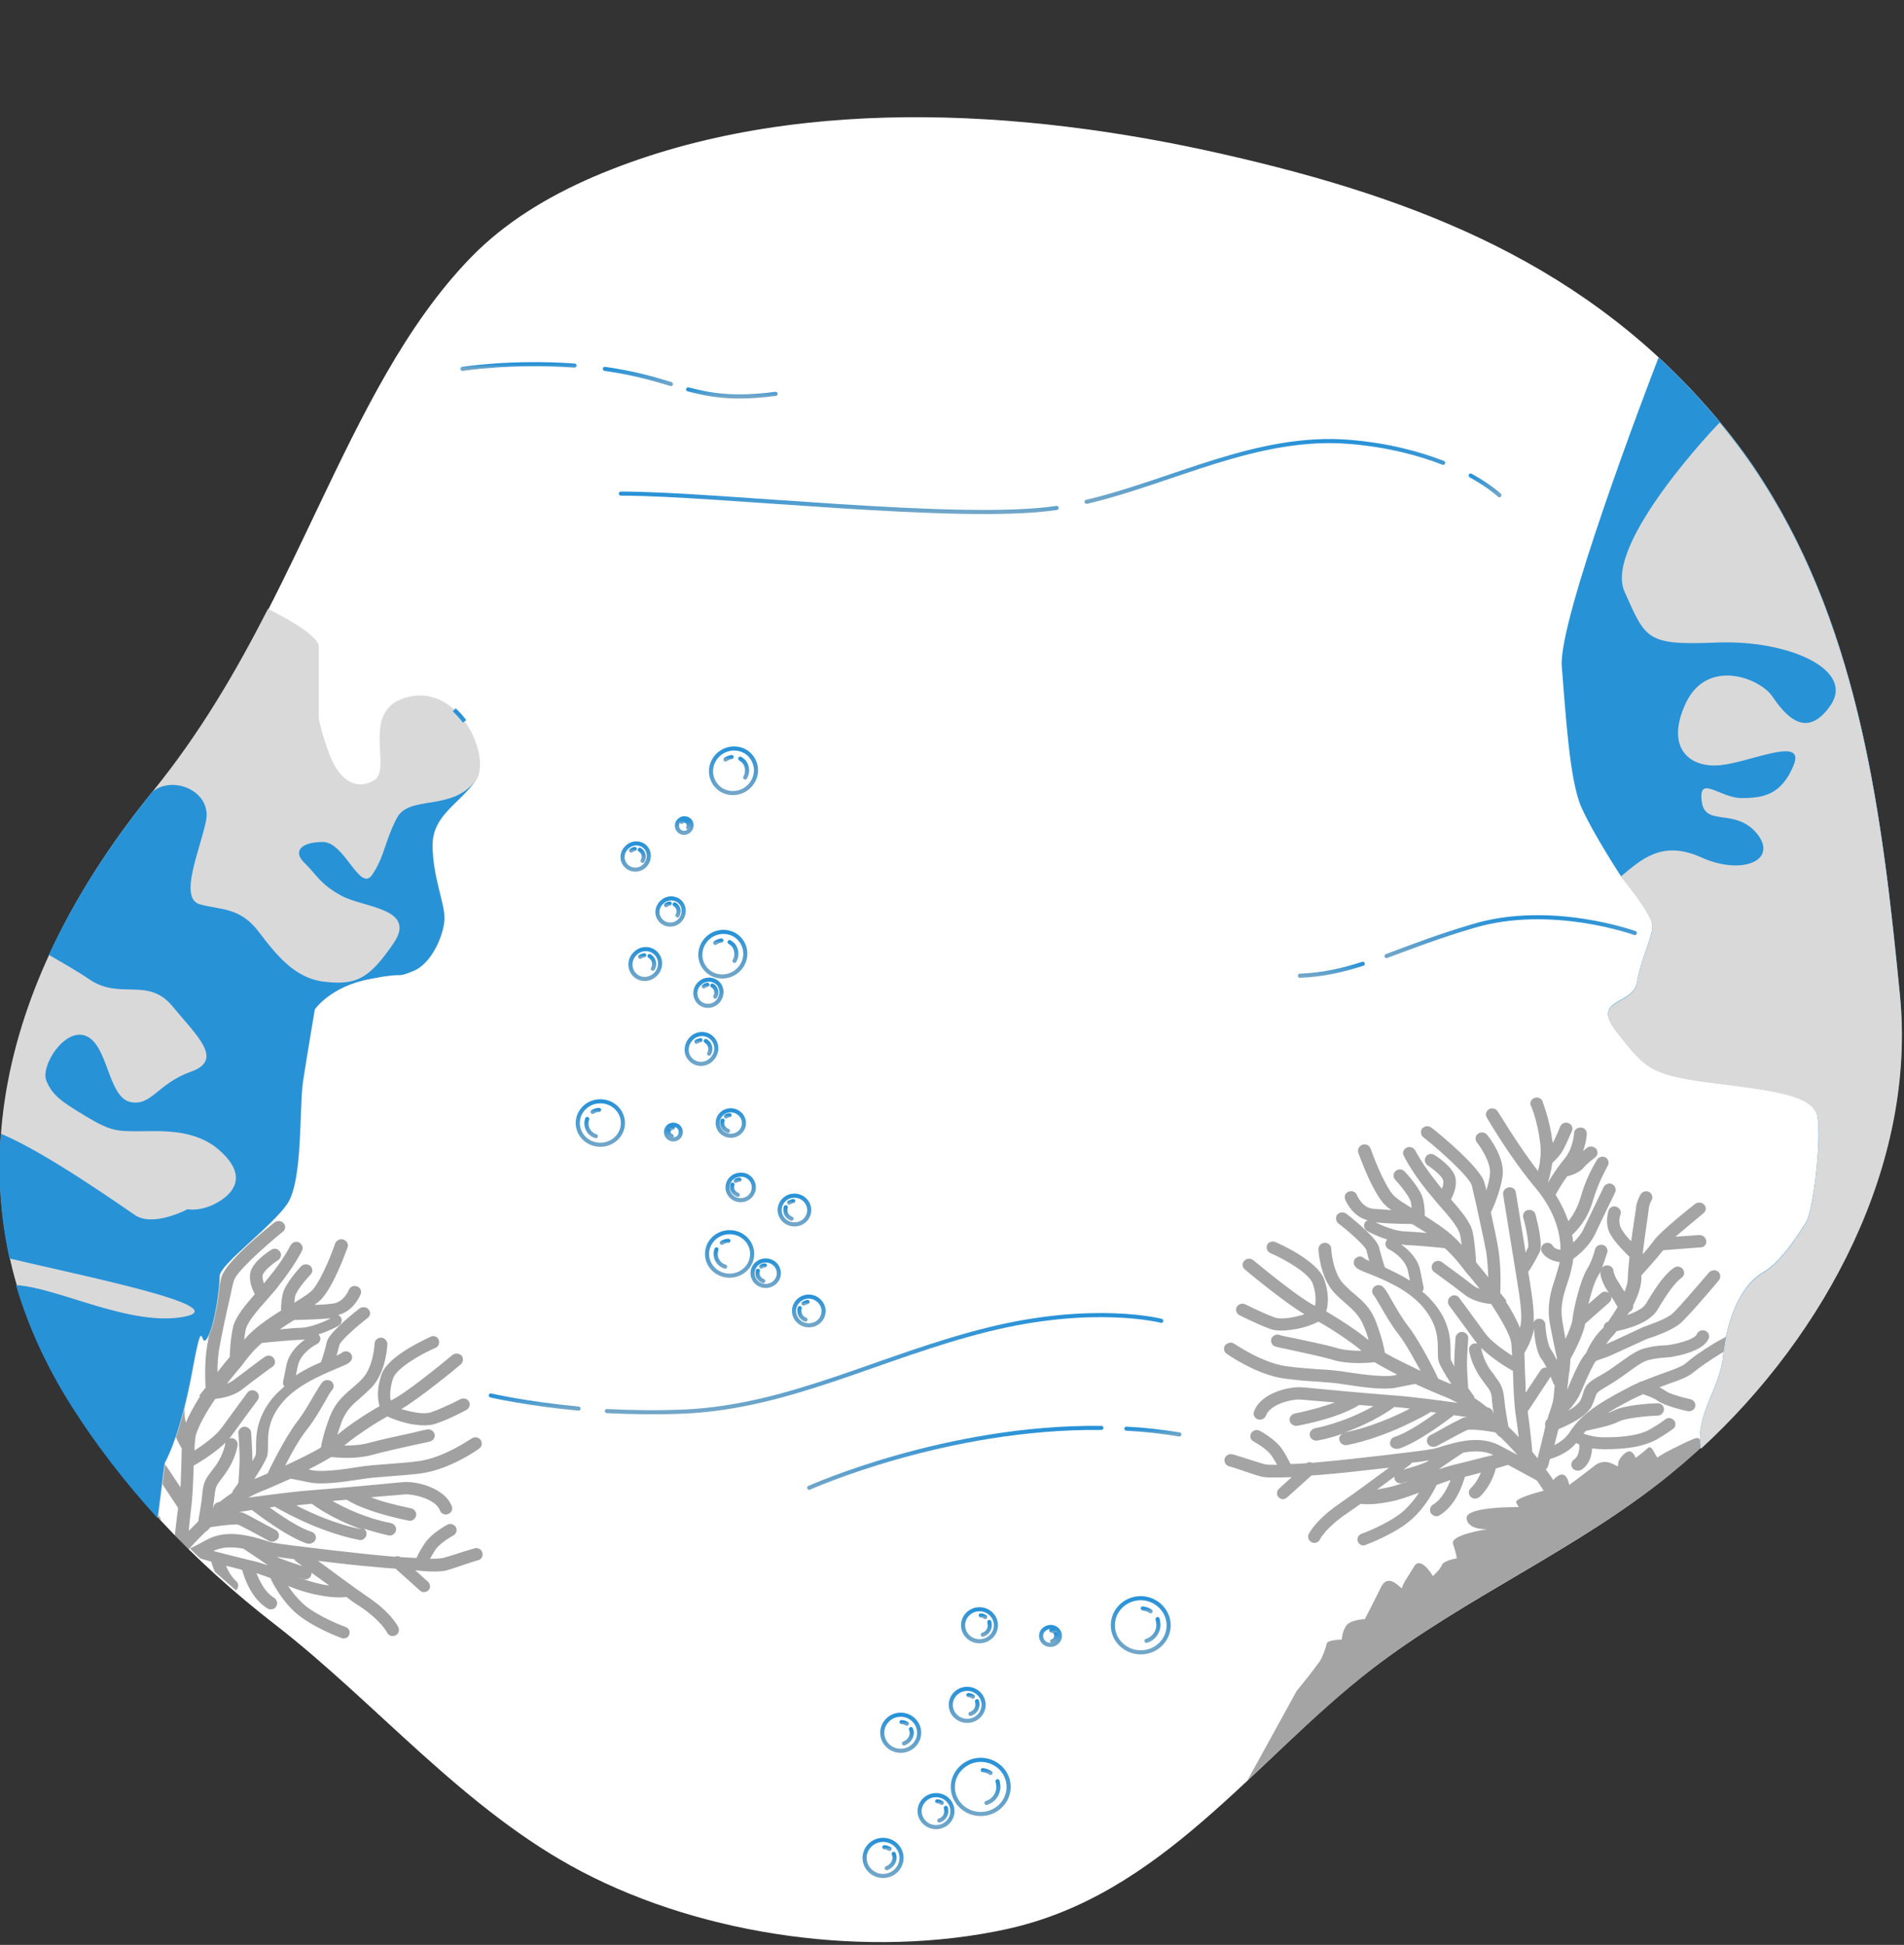 <svg width="464" height="474" viewBox="0 0 464 474" fill="none" xmlns="http://www.w3.org/2000/svg">
<rect x="0" y="0" width="464" height="474" fill="#333333" stroke="none"/>
<g clip-path="url(#clip0_41_161)">
<path d="M429.8 117.5C426.6 112.4 423 107.5 419.1 102.8C387.3 64.6 345.7 48.4 298.2 37.6C249.1 26.4 191.7 22.9 144.6 43.1C133.5 47.9 123 54.2 114.6 62.9C83.2 95.4 72.4 150 37.3 193.1C2.2 236.2 -14.9 289.9 16.6 340.9C29.9 362.5 46.9 380.3 67 395.9C91.8 415.1 113.1 441.1 141.7 456.1C171.8 471.9 211.8 477.4 245.1 470.2C283.1 462 305.4 429.2 334.3 406.8C357.2 389.2 384.5 377.6 406.9 359.4C441.2 331.5 467.2 286.7 462.9 242.3C458.8 199.3 453.3 154.5 429.8 117.5Z" fill="white"/>
<path d="M215 422.3C215 424.7 217 426.7 219.5 426.7C222 426.7 224 424.7 224 422.3C224 419.9 222 417.9 219.5 417.9C217 417.9 215 419.9 215 422.3Z" stroke="url(#paint0_linear_41_161)" stroke-miterlimit="10" stroke-linecap="round" stroke-linejoin="round"/>
<path d="M221 420.1C220.6 419.9 220.2 419.7 219.7 419.7" stroke="url(#paint1_linear_41_161)" stroke-miterlimit="10" stroke-linecap="round" stroke-linejoin="round"/>
<path d="M220.3 424.9C221.4 424.5 222.2 423.5 222.2 422.3C222.2 422 222.1 421.7 222 421.4" stroke="url(#paint2_linear_41_161)" stroke-miterlimit="10" stroke-linecap="round" stroke-linejoin="round"/>
<path d="M210.7 452.8C210.7 455.2 212.7 457.2 215.2 457.2C217.7 457.2 219.7 455.2 219.7 452.8C219.7 450.4 217.7 448.4 215.2 448.4C212.7 448.4 210.7 450.4 210.7 452.8Z" stroke="url(#paint3_linear_41_161)" stroke-miterlimit="10" stroke-linecap="round" stroke-linejoin="round"/>
<path d="M216.8 450.6C216.4 450.4 216 450.2 215.5 450.2" stroke="url(#paint4_linear_41_161)" stroke-miterlimit="10" stroke-linecap="round" stroke-linejoin="round"/>
<path d="M216.1 455.3C217.2 454.9 218 453.9 218 452.7C218 452.4 217.9 452.1 217.8 451.8" stroke="url(#paint5_linear_41_161)" stroke-miterlimit="10" stroke-linecap="round" stroke-linejoin="round"/>
<path d="M235.7 419.4C237.909 419.4 239.7 417.654 239.7 415.5C239.7 413.346 237.909 411.6 235.7 411.6C233.491 411.6 231.7 413.346 231.7 415.5C231.7 417.654 233.491 419.4 235.7 419.4Z" stroke="url(#paint6_linear_41_161)" stroke-miterlimit="10" stroke-linecap="round" stroke-linejoin="round"/>
<path d="M237.1 413.5C236.8 413.3 236.4 413.1 236 413.1" stroke="url(#paint7_linear_41_161)" stroke-miterlimit="10" stroke-linecap="round" stroke-linejoin="round"/>
<path d="M236.5 417.7C237.5 417.4 238.2 416.5 238.2 415.4C238.2 415.1 238.1 414.8 238.1 414.6" stroke="url(#paint8_linear_41_161)" stroke-miterlimit="10" stroke-linecap="round" stroke-linejoin="round"/>
<path d="M224.1 441.4C224.1 443.5 225.9 445.3 228.1 445.3C230.3 445.3 232.1 443.6 232.1 441.4C232.1 439.2 230.3 437.5 228.1 437.5C225.9 437.5 224.1 439.3 224.1 441.4Z" stroke="url(#paint9_linear_41_161)" stroke-miterlimit="10" stroke-linecap="round" stroke-linejoin="round"/>
<path d="M229.5 439.4C229.2 439.2 228.8 439 228.4 439" stroke="url(#paint10_linear_41_161)" stroke-miterlimit="10" stroke-linecap="round" stroke-linejoin="round"/>
<path d="M228.9 443.7C229.9 443.4 230.6 442.5 230.6 441.4C230.6 441.1 230.5 440.8 230.5 440.6" stroke="url(#paint11_linear_41_161)" stroke-miterlimit="10" stroke-linecap="round" stroke-linejoin="round"/>
<path d="M238.7 400C240.909 400 242.7 398.254 242.7 396.1C242.7 393.946 240.909 392.2 238.7 392.2C236.491 392.2 234.7 393.946 234.7 396.1C234.7 398.254 236.491 400 238.7 400Z" stroke="url(#paint12_linear_41_161)" stroke-miterlimit="10" stroke-linecap="round" stroke-linejoin="round"/>
<path d="M240.1 394.1C239.8 393.9 239.4 393.7 239 393.7" stroke="url(#paint13_linear_41_161)" stroke-miterlimit="10" stroke-linecap="round" stroke-linejoin="round"/>
<path d="M239.5 398.4C240.5 398.1 241.2 397.2 241.2 396.1C241.2 395.8 241.1 395.5 241.1 395.3" stroke="url(#paint14_linear_41_161)" stroke-miterlimit="10" stroke-linecap="round" stroke-linejoin="round"/>
<path d="M253.7 398.7C253.7 399.9 254.7 400.9 256 400.9C257.2 400.9 258.3 399.9 258.3 398.7C258.3 397.5 257.3 396.5 256 396.5C254.7 396.6 253.7 397.5 253.7 398.7Z" stroke="url(#paint15_linear_41_161)" stroke-miterlimit="10" stroke-linecap="round" stroke-linejoin="round"/>
<path d="M256.8 397.6C256.6 397.5 256.4 397.4 256.2 397.4" stroke="url(#paint16_linear_41_161)" stroke-miterlimit="10" stroke-linecap="round" stroke-linejoin="round"/>
<path d="M256.4 400C257 399.8 257.4 399.3 257.4 398.7C257.4 398.5 257.4 398.4 257.3 398.2" stroke="url(#paint17_linear_41_161)" stroke-miterlimit="10" stroke-linecap="round" stroke-linejoin="round"/>
<path d="M232.2 435.5C232.2 439.2 235.3 442.1 239 442.1C242.8 442.1 245.8 439.1 245.8 435.5C245.8 431.8 242.7 428.9 239 428.9C235.3 428.9 232.2 431.9 232.2 435.5Z" stroke="url(#paint18_linear_41_161)" stroke-miterlimit="10" stroke-linecap="round" stroke-linejoin="round"/>
<path d="M241.4 432.1C240.8 431.7 240.2 431.5 239.5 431.4" stroke="url(#paint19_linear_41_161)" stroke-miterlimit="10" stroke-linecap="round" stroke-linejoin="round"/>
<path d="M240.4 439.4C242.1 438.9 243.3 437.3 243.3 435.5C243.3 435 243.2 434.6 243.1 434.1" stroke="url(#paint20_linear_41_161)" stroke-miterlimit="10" stroke-linecap="round" stroke-linejoin="round"/>
<path d="M271.2 396.1C271.2 399.8 274.3 402.7 278 402.7C281.8 402.7 284.8 399.7 284.8 396.1C284.8 392.5 281.7 389.5 278 389.5C274.3 389.5 271.2 392.4 271.2 396.1Z" stroke="url(#paint21_linear_41_161)" stroke-miterlimit="10" stroke-linecap="round" stroke-linejoin="round"/>
<path d="M280.4 392.7C279.8 392.3 279.2 392.1 278.5 392" stroke="url(#paint22_linear_41_161)" stroke-miterlimit="10" stroke-linecap="round" stroke-linejoin="round"/>
<path d="M279.4 399.9C281.1 399.4 282.3 397.8 282.3 396C282.3 395.5 282.2 395.1 282.1 394.6" stroke="url(#paint23_linear_41_161)" stroke-miterlimit="10" stroke-linecap="round" stroke-linejoin="round"/>
<path d="M197.2 294.9C197.2 296.9 195.6 298.4 193.6 298.4C191.6 298.4 190 296.8 190 294.9C190 293 191.6 291.4 193.6 291.4C195.6 291.4 197.2 293 197.2 294.9Z" stroke="url(#paint24_linear_41_161)" stroke-miterlimit="10" stroke-linecap="round" stroke-linejoin="round"/>
<path d="M192.3 293.1C192.6 292.9 193 292.8 193.3 292.7" stroke="url(#paint25_linear_41_161)" stroke-miterlimit="10" stroke-linecap="round" stroke-linejoin="round"/>
<path d="M192.9 297C192 296.7 191.4 295.9 191.4 294.9C191.4 294.6 191.4 294.4 191.5 294.2" stroke="url(#paint26_linear_41_161)" stroke-miterlimit="10" stroke-linecap="round" stroke-linejoin="round"/>
<path d="M200.7 319.5C200.7 321.5 199.1 323 197.1 323C195.1 323 193.5 321.4 193.5 319.5C193.5 317.6 195.1 316 197.1 316C199 316 200.7 317.6 200.7 319.5Z" stroke="url(#paint27_linear_41_161)" stroke-miterlimit="10" stroke-linecap="round" stroke-linejoin="round"/>
<path d="M195.8 317.7C196.1 317.5 196.5 317.4 196.8 317.3" stroke="url(#paint28_linear_41_161)" stroke-miterlimit="10" stroke-linecap="round" stroke-linejoin="round"/>
<path d="M196.3 321.6C195.4 321.3 194.8 320.5 194.8 319.5C194.8 319.2 194.8 319 194.9 318.8" stroke="url(#paint29_linear_41_161)" stroke-miterlimit="10" stroke-linecap="round" stroke-linejoin="round"/>
<path d="M183.7 289.4C183.7 291.1 182.3 292.5 180.5 292.5C178.7 292.5 177.3 291.1 177.3 289.4C177.3 287.7 178.7 286.3 180.5 286.3C182.2 286.2 183.7 287.6 183.7 289.4Z" stroke="url(#paint30_linear_41_161)" stroke-miterlimit="10" stroke-linecap="round" stroke-linejoin="round"/>
<path d="M179.3 287.8C179.6 287.6 179.9 287.5 180.2 287.5" stroke="url(#paint31_linear_41_161)" stroke-miterlimit="10" stroke-linecap="round" stroke-linejoin="round"/>
<path d="M179.8 291.2C179 290.9 178.4 290.2 178.4 289.4C178.4 289.2 178.4 289 178.5 288.7" stroke="url(#paint32_linear_41_161)" stroke-miterlimit="10" stroke-linecap="round" stroke-linejoin="round"/>
<path d="M189.8 310.3C189.8 312 188.4 313.4 186.6 313.4C184.8 313.4 183.4 312 183.4 310.3C183.4 308.6 184.8 307.2 186.6 307.2C188.4 307.2 189.8 308.6 189.8 310.3Z" stroke="url(#paint33_linear_41_161)" stroke-miterlimit="10" stroke-linecap="round" stroke-linejoin="round"/>
<path d="M185.5 308.7C185.8 308.5 186.1 308.4 186.4 308.4" stroke="url(#paint34_linear_41_161)" stroke-miterlimit="10" stroke-linecap="round" stroke-linejoin="round"/>
<path d="M186 312.2C185.2 311.9 184.6 311.2 184.6 310.4C184.6 310.2 184.6 310 184.7 309.7" stroke="url(#paint35_linear_41_161)" stroke-miterlimit="10" stroke-linecap="round" stroke-linejoin="round"/>
<path d="M181.3 273.7C181.3 275.4 179.9 276.8 178.1 276.8C176.3 276.8 174.9 275.4 174.9 273.7C174.9 272 176.3 270.6 178.1 270.6C179.8 270.6 181.3 272 181.3 273.7Z" stroke="url(#paint36_linear_41_161)" stroke-miterlimit="10" stroke-linecap="round" stroke-linejoin="round"/>
<path d="M176.9 272.1C177.2 271.9 177.5 271.8 177.8 271.8" stroke="url(#paint37_linear_41_161)" stroke-miterlimit="10" stroke-linecap="round" stroke-linejoin="round"/>
<path d="M177.4 275.6C176.6 275.3 176 274.6 176 273.8C176 273.6 176 273.4 176.1 273.1" stroke="url(#paint38_linear_41_161)" stroke-miterlimit="10" stroke-linecap="round" stroke-linejoin="round"/>
<path d="M165.9 275.9C165.9 276.9 165.1 277.7 164.1 277.7C163.1 277.7 162.3 276.9 162.3 275.9C162.3 274.9 163.1 274.1 164.1 274.1C165.1 274.1 165.9 274.9 165.9 275.9Z" stroke="url(#paint39_linear_41_161)" stroke-miterlimit="10" stroke-linecap="round" stroke-linejoin="round"/>
<path d="M163.5 275C163.7 274.9 163.8 274.8 164 274.8" stroke="url(#paint40_linear_41_161)" stroke-miterlimit="10" stroke-linecap="round" stroke-linejoin="round"/>
<path d="M163.7 276.9C163.3 276.8 162.9 276.3 162.9 275.9C162.9 275.8 162.9 275.6 163 275.5" stroke="url(#paint41_linear_41_161)" stroke-miterlimit="10" stroke-linecap="round" stroke-linejoin="round"/>
<path d="M177.8 310.9C180.838 310.9 183.3 308.527 183.3 305.6C183.3 302.673 180.838 300.3 177.8 300.3C174.762 300.3 172.3 302.673 172.3 305.6C172.3 308.527 174.762 310.9 177.8 310.9Z" stroke="url(#paint42_linear_41_161)" stroke-miterlimit="10" stroke-linecap="round" stroke-linejoin="round"/>
<path d="M175.9 302.9C176.4 302.6 176.9 302.4 177.5 302.4" stroke="url(#paint43_linear_41_161)" stroke-miterlimit="10" stroke-linecap="round" stroke-linejoin="round"/>
<path d="M176.7 308.7C175.3 308.3 174.4 307 174.4 305.6C174.4 305.2 174.5 304.8 174.6 304.5" stroke="url(#paint44_linear_41_161)" stroke-miterlimit="10" stroke-linecap="round" stroke-linejoin="round"/>
<path d="M146.3 279C149.338 279 151.8 276.627 151.8 273.7C151.8 270.773 149.338 268.4 146.3 268.4C143.262 268.4 140.8 270.773 140.8 273.7C140.8 276.627 143.262 279 146.3 279Z" stroke="url(#paint45_linear_41_161)" stroke-miterlimit="10" stroke-linecap="round" stroke-linejoin="round"/>
<path d="M144.4 271C144.9 270.7 145.4 270.5 146 270.5" stroke="url(#paint46_linear_41_161)" stroke-miterlimit="10" stroke-linecap="round" stroke-linejoin="round"/>
<path d="M145.2 276.9C143.8 276.5 142.9 275.2 142.9 273.8C142.9 273.4 143 273 143.1 272.7" stroke="url(#paint47_linear_41_161)" stroke-miterlimit="10" stroke-linecap="round" stroke-linejoin="round"/>
<path d="M154.5 237.4C155.8 238.9 158.1 239 159.6 237.6C161.1 236.3 161.3 234 160 232.5C158.7 231 156.4 230.9 154.9 232.3C153.4 233.6 153.2 235.9 154.5 237.4Z" stroke="url(#paint48_linear_41_161)" stroke-miterlimit="10" stroke-linecap="round" stroke-linejoin="round"/>
<path d="M157 232.8C156.6 232.9 156.3 233 156 233.2" stroke="url(#paint49_linear_41_161)" stroke-miterlimit="10" stroke-linecap="round" stroke-linejoin="round"/>
<path d="M159.1 236.1C159.6 235.3 159.5 234.3 158.9 233.5C158.7 233.3 158.5 233.2 158.3 233" stroke="url(#paint50_linear_41_161)" stroke-miterlimit="10" stroke-linecap="round" stroke-linejoin="round"/>
<path d="M168.2 258.1C169.5 259.6 171.8 259.7 173.3 258.3C174.8 256.9 175 254.7 173.7 253.2C172.4 251.7 170.1 251.6 168.6 253C167.1 254.4 166.9 256.7 168.2 258.1Z" stroke="url(#paint51_linear_41_161)" stroke-miterlimit="10" stroke-linecap="round" stroke-linejoin="round"/>
<path d="M170.7 253.5C170.3 253.6 170 253.7 169.7 253.9" stroke="url(#paint52_linear_41_161)" stroke-miterlimit="10" stroke-linecap="round" stroke-linejoin="round"/>
<path d="M172.8 256.8C173.3 256 173.2 255 172.6 254.2C172.4 254 172.2 253.9 172 253.7" stroke="url(#paint53_linear_41_161)" stroke-miterlimit="10" stroke-linecap="round" stroke-linejoin="round"/>
<path d="M161 224.3C162.1 225.6 164.2 225.7 165.5 224.5C166.8 223.3 167 221.3 165.9 220C164.8 218.7 162.7 218.6 161.4 219.8C160 221 159.8 223 161 224.3Z" stroke="url(#paint54_linear_41_161)" stroke-miterlimit="10" stroke-linecap="round" stroke-linejoin="round"/>
<path d="M163.2 220.2C162.9 220.2 162.6 220.4 162.3 220.6" stroke="url(#paint55_linear_41_161)" stroke-miterlimit="10" stroke-linecap="round" stroke-linejoin="round"/>
<path d="M165.1 223.1C165.5 222.4 165.5 221.5 164.9 220.8C164.7 220.6 164.6 220.5 164.4 220.4" stroke="url(#paint56_linear_41_161)" stroke-miterlimit="10" stroke-linecap="round" stroke-linejoin="round"/>
<path d="M170.2 244.1C171.3 245.4 173.4 245.5 174.7 244.3C176 243.1 176.2 241.1 175.1 239.8C174 238.5 171.9 238.4 170.6 239.6C169.2 240.8 169.1 242.8 170.2 244.1Z" stroke="url(#paint57_linear_41_161)" stroke-miterlimit="10" stroke-linecap="round" stroke-linejoin="round"/>
<path d="M172.4 240C172.1 240 171.8 240.2 171.5 240.4" stroke="url(#paint58_linear_41_161)" stroke-miterlimit="10" stroke-linecap="round" stroke-linejoin="round"/>
<path d="M174.3 242.9C174.7 242.2 174.7 241.3 174.1 240.6C173.9 240.4 173.8 240.3 173.6 240.2" stroke="url(#paint59_linear_41_161)" stroke-miterlimit="10" stroke-linecap="round" stroke-linejoin="round"/>
<path d="M152.5 210.9C153.6 212.2 155.7 212.3 157 211.1C158.3 209.9 158.5 207.9 157.4 206.6C156.3 205.3 154.2 205.2 152.9 206.4C151.5 207.6 151.3 209.6 152.5 210.9Z" stroke="url(#paint60_linear_41_161)" stroke-miterlimit="10" stroke-linecap="round" stroke-linejoin="round"/>
<path d="M154.7 206.9C154.4 206.9 154.1 207.1 153.8 207.3" stroke="url(#paint61_linear_41_161)" stroke-miterlimit="10" stroke-linecap="round" stroke-linejoin="round"/>
<path d="M156.6 209.8C157 209.1 157 208.2 156.4 207.5C156.2 207.3 156.1 207.2 155.9 207.1" stroke="url(#paint62_linear_41_161)" stroke-miterlimit="10" stroke-linecap="round" stroke-linejoin="round"/>
<path d="M165.4 202.4C166 203.1 167.2 203.2 167.9 202.5C168.7 201.8 168.7 200.7 168.1 200C167.5 199.3 166.3 199.2 165.6 199.9C164.8 200.5 164.8 201.7 165.4 202.4Z" stroke="url(#paint63_linear_41_161)" stroke-miterlimit="10" stroke-linecap="round" stroke-linejoin="round"/>
<path d="M166.6 200.1C166.4 200.1 166.2 200.2 166.1 200.3" stroke="url(#paint64_linear_41_161)" stroke-miterlimit="10" stroke-linecap="round" stroke-linejoin="round"/>
<path d="M167.7 201.7C167.9 201.3 167.9 200.8 167.6 200.4C167.5 200.3 167.4 200.2 167.3 200.2" stroke="url(#paint65_linear_41_161)" stroke-miterlimit="10" stroke-linecap="round" stroke-linejoin="round"/>
<path d="M172 236.2C173.9 238.4 177.4 238.6 179.7 236.6C182 234.6 182.3 231.2 180.3 228.9C178.4 226.7 174.9 226.5 172.6 228.5C170.3 230.5 170 234 172 236.2Z" stroke="url(#paint66_linear_41_161)" stroke-miterlimit="10" stroke-linecap="round" stroke-linejoin="round"/>
<path d="M175.8 229.2C175.3 229.3 174.7 229.5 174.3 229.8" stroke="url(#paint67_linear_41_161)" stroke-miterlimit="10" stroke-linecap="round" stroke-linejoin="round"/>
<path d="M179 234.2C179.7 233 179.6 231.4 178.7 230.3C178.4 230 178.1 229.8 177.8 229.6" stroke="url(#paint68_linear_41_161)" stroke-miterlimit="10" stroke-linecap="round" stroke-linejoin="round"/>
<path d="M174.6 191.5C176.5 193.7 180 193.9 182.3 191.9C184.6 189.9 184.9 186.5 182.9 184.2C181 182 177.5 181.8 175.2 183.8C172.9 185.8 172.6 189.2 174.6 191.5Z" stroke="url(#paint69_linear_41_161)" stroke-miterlimit="10" stroke-linecap="round" stroke-linejoin="round"/>
<path d="M178.3 184.5C177.8 184.6 177.2 184.8 176.8 185.1" stroke="url(#paint70_linear_41_161)" stroke-miterlimit="10" stroke-linecap="round" stroke-linejoin="round"/>
<path d="M181.6 189.5C182.3 188.3 182.2 186.7 181.3 185.6C181 185.3 180.7 185.1 180.4 184.9" stroke="url(#paint71_linear_41_161)" stroke-miterlimit="10" stroke-linecap="round" stroke-linejoin="round"/>
<path opacity="0.37" d="M323.3 400.6C323.1 401.6 322.3 403.9 321.6 404.9C320.9 405.9 318.9 408.5 318.9 408.5L316 412.1L304 433.9C314 424.6 323.7 415 334.4 406.7C357.3 389.1 384.6 377.5 407 359.3C409.7 357.1 412.3 354.8 414.9 352.4C414.2 352.2 415 349.7 412.7 350.7C410.2 351.7 404.7 354.5 404.1 355.1C403.6 355.8 402.7 351.8 401.6 352.9C400.4 354 398.6 355.3 398.6 355.3C398.6 355.3 397.8 352.8 396.1 354.1C394.5 355.4 394.3 356.4 394.3 357.2C394.3 358 391.7 354.8 388.6 357.2C385.6 359.6 382.4 361.9 382.4 361.9C382.4 361.9 381.8 357.1 378.5 360.7C378 359.9 377.4 359 376.7 358.1C377 357.9 377.2 357.6 377.3 357.2C377.3 357.2 377.5 356.6 377.7 355.6C379 355.2 382 354.2 384.1 351.7C384.4 351.8 384.6 351.9 384.9 352.1C384.9 353.1 384.8 354.9 383.6 355.7C382.9 356.2 382.7 357.1 383.2 357.8C383.6 358.3 384.2 358.5 384.8 358.4C385 358.4 385.2 358.3 385.4 358.2C387.4 356.9 387.9 354.6 388 353C388.9 353.1 389.9 353.2 391 353.2C393.9 353.2 396.4 353 398.6 352.6C400.6 352.2 402.2 351.6 403.6 350.9C406.4 349.3 407.7 348.2 407.8 348.2C408.4 347.7 408.5 346.7 407.9 346.1C407.3 345.5 406.4 345.4 405.7 346C405.7 346 404.5 347 402 348.4C399.7 349.7 396 350.3 391 350.3C388.7 350.3 387 349.8 385.9 349.4C386.1 349.2 386.3 348.9 386.5 348.7C386.7 348.7 387.2 348.6 387.9 348.4C389.7 348 392.7 347.4 394.6 346.4C396.3 345.6 401.2 345.1 404 345C404.8 345 405.5 344.3 405.5 343.4C405.5 342.6 404.7 341.9 403.9 342C403.1 342 396 342.3 393.2 343.8C392.8 344 392.4 344.2 391.9 344.3C393.5 343.3 395.3 342.3 397.6 341.1C398.6 340.6 399.5 340.2 400.4 339.8C401.6 340.2 403.2 340.8 404 341.4C405.6 342.6 410.3 343.7 411.2 343.9C411.4 343.9 411.6 344 411.9 343.9C412.5 343.8 413 343.4 413.1 342.8C413.3 342 412.8 341.2 411.9 341C409.6 340.5 406.7 339.6 405.9 339C405.5 338.7 405 338.4 404.4 338.1C405.2 337.8 406 337.5 406.8 337.2C409.4 336.3 411.4 335.6 412.9 334.3C415.2 332.4 419.9 329.5 420 329.5L422.1 328.3C422.8 327.9 423.1 327 422.7 326.3C422.3 325.6 421.3 325.3 420.6 325.8L418.4 327C418.2 327.1 413.3 330 410.9 332.2C409.9 333 408.1 333.7 405.8 334.5C404.1 335.1 402.2 335.8 400 336.7C399.7 336.7 399.5 336.8 399.3 337C398.3 337.4 397.3 337.9 396.2 338.5C388.5 342.5 384.9 345.3 382.5 349.1C381.5 350.6 380 351.6 378.8 352.2C379.1 350.9 379.5 349.5 379.8 348.3C382 347.4 386.7 345.3 388 342.5C388.4 341.6 388.6 340.9 388.8 340.4C389.1 339.5 389.1 339.3 391.7 337.8C393.6 336.7 395.3 335.5 396.8 334.4C398.6 333.1 400.2 331.9 401.6 331.5C403.1 331.1 404.2 331 405.3 330.9C406.2 330.8 407.2 330.8 408.4 330.5C411.5 329.9 415.4 328.6 416.4 326.2C416.7 325.4 416.3 324.6 415.5 324.3C414.7 324 413.8 324.4 413.5 325.2C413.3 325.8 411.4 326.9 407.8 327.6C406.8 327.8 406 327.9 405.1 327.9C403.9 328 402.6 328.1 400.8 328.6C398.9 329.1 397.1 330.4 395 331.9C393.6 332.9 392 334.1 390.2 335.1C386.9 336.9 386.4 337.6 385.8 339.5C385.7 340 385.5 340.5 385.2 341.2C384.8 342 383.6 343 382.2 343.8C383.3 342.6 384.6 340.9 385.2 339.4C387.1 334.9 388.4 332.3 388.9 331.7C389.3 331.5 389.7 331.4 390.2 331.2C390.8 331 391.5 330.8 392.4 330.4C394 329.7 400.5 326.7 401.4 326.3C402.4 326 407.3 324.4 409.5 322.5C411.6 320.7 418.6 312.4 418.9 312C419.4 311.4 419.3 310.4 418.7 309.9C418 309.4 417.1 309.5 416.5 310.1C414.5 312.4 409.1 318.8 407.5 320.2C406 321.5 401.9 322.9 400.5 323.4L400.3 323.5C400.2 323.5 393.3 326.8 391.4 327.6C391.8 327 392.3 326.3 392.9 325.7C393.2 325.4 393.6 324.9 394 324.4C396.5 323.9 402 322.5 404 319.1C406.4 315 408.3 312.5 409.8 311.4C410.5 310.9 410.6 310 410.1 309.3C409.6 308.6 408.6 308.5 407.9 309C406 310.3 403.9 313 401.2 317.6C400.5 318.9 398.5 319.8 396.6 320.5C396.8 320.2 396.9 320 397.1 319.7H397.2C397.8 319.4 398.1 318.7 398 318.1C399.2 315.8 400 313.4 400 311.5C400 311.3 400 311 400 310.8C400.1 310.7 400.1 310.7 400.2 310.6C400.4 310.4 403.6 306.9 405.3 304.7L414.4 304C414.5 304 414.5 304 414.6 304C415.4 303.9 415.9 303.2 415.8 302.4C415.7 301.6 415 301 414.1 301L408.3 301.4C410.4 299.6 413.2 297.3 415.1 295.7C415.8 295.2 415.9 294.2 415.3 293.6C414.8 293 413.8 292.9 413.1 293.4C412.2 294.1 404.5 300.2 403 302.4C402.4 303.2 401.4 304.5 400.3 305.7C400.7 302.2 401.3 298.3 401.6 296.2C401.7 295.3 401.8 294.7 401.8 294.5C401.9 293.7 402.3 292.8 402.5 292.5C402.9 291.8 402.6 290.9 401.9 290.5C401.2 290.1 400.2 290.4 399.8 291.1C399.7 291.3 398.9 292.7 398.7 294.2C398.7 294.4 398.6 295 398.5 295.8C398.2 297.5 397.9 300 397.5 302.5C396.6 301.6 395.6 300.4 395.1 299.4C394.2 297.9 394.9 296 394.9 296C395.2 295.2 394.7 294.4 393.9 294.1C393.1 293.8 392.2 294.3 392 295C392 295.1 390.9 298.2 392.5 300.9C393.8 303.2 396.9 306.1 397.1 306.3C396.9 308.4 396.7 310.3 396.7 311.5C396.7 312.4 396.4 313.6 395.9 314.8C395.4 314.1 394.9 313.3 394.5 312.6C393.3 310.9 393.2 309.7 393.2 309.7C393.1 308.9 392.4 308.3 391.5 308.4C391 308.4 390.5 308.7 390.3 309.1C391.2 307.1 391.6 305.3 391.7 305.2C391.9 304.4 391.4 303.6 390.6 303.4C389.8 303.2 388.9 303.7 388.7 304.5C388.7 304.5 388 307.4 386.7 309.4C385.2 311.9 383.6 318.3 383.2 321.5C383.1 322.7 382.3 324.6 381.5 326.3C381.3 325.3 381.1 324 380.8 322.3C380.1 318.4 381 315.6 382 312.6C382.5 311.2 382.9 309.7 383.2 308.1C383.3 307.8 383.3 307.3 383.4 306.8C384.9 305.7 387.4 303.6 388.8 300.6C390.6 296.7 393.6 290.7 393.6 290.6C394 289.9 393.6 289 392.9 288.6C392.1 288.2 391.2 288.6 390.8 289.3C390.8 289.4 387.8 295.5 386 299.3C385.4 300.7 384.4 301.9 383.4 302.8C383.3 302.2 383.3 301.6 383.1 301C384.3 299.9 386.9 297.2 388.2 292.6C389.5 288.3 390.9 285.9 391.5 284.7C391.7 284.3 391.8 284.1 391.9 283.9C392.2 283.1 391.8 282.3 391.1 282C390.3 281.7 389.4 282.1 389.1 282.8C389.1 282.9 389 283 388.8 283.3C388.1 284.6 386.5 287.2 385.2 291.8C384.4 294.5 383.2 296.4 382.2 297.6C381.5 295.6 380.5 293.4 379.1 291.2C379.5 290.4 380.6 288.5 381.9 286.7C382.7 286.5 384.8 285.9 385.9 284.6C386.6 283.7 388.2 282.5 388.7 282.1C389.4 281.6 389.5 280.7 389 280C388.5 279.4 387.5 279.2 386.8 279.7C386.7 279.8 386.3 280.1 385.8 280.5C386.6 278.3 386.7 276.5 386.7 276.3C386.7 275.5 386.1 274.8 385.2 274.8C384.3 274.8 383.6 275.4 383.6 276.2C383.6 276.2 383.4 279.9 381.2 282.5C379.6 284.4 378.1 286.7 377.2 288.3C377.5 287.3 378 285.5 378.3 283.4C379 282.8 380.2 281.6 380.9 280.3C381.8 278.7 383 275.7 383.1 275.6C383.4 274.8 383 274 382.2 273.7C381.4 273.4 380.5 273.8 380.2 274.6C380.2 274.6 379.2 277.1 378.4 278.6C378.4 278.4 378.4 278.2 378.3 278C377.6 272.5 375.9 268.6 375.9 268.4C375.6 267.6 374.7 267.3 373.9 267.6C373.1 267.9 372.7 268.8 373.1 269.5C373.1 269.5 374.7 273.2 375.3 278.3C375.5 279.6 375.5 280.9 375.4 282.1C375.3 282.4 375.3 282.7 375.3 282.9C375.2 283.8 375 284.7 374.8 285.4C369.7 278.8 365.1 270.9 365 270.9C364.6 270.2 363.6 269.9 362.9 270.3C362.2 270.7 361.9 271.6 362.3 272.3C362.5 272.7 368.2 282.4 374.2 289.5C379.3 295.6 380.3 301.2 380.3 304.6C379.6 304.5 378.8 304.3 378.4 303.6C378 302.9 377 302.7 376.3 303.1C375.6 303.5 375.3 304.5 375.8 305.2C376.9 306.9 378.8 307.4 380.1 307.6C379.8 308.9 379.4 310.2 379 311.5C378 314.5 376.9 317.9 377.7 322.6C378.6 327.4 379 329 379.2 330C379.3 330.3 379.3 330.5 379.4 330.8C379.4 330.9 379.4 331.2 379.4 331.5C379 330.6 378.5 329.7 378 329C377.2 327.9 376.7 324.8 376.6 322.8C376.6 322 375.8 321.3 375 321.4C374.4 321.4 373.9 321.8 373.7 322.3C373.9 320.5 373.7 317.8 372.7 311.6C372.6 311 372.5 310.5 372.4 309.9C372.5 309.8 372.6 309.7 372.7 309.6C372.8 309.5 374.4 306.8 375.2 305.2C376 303.5 374.9 298.7 374.2 296C374 295.2 373.2 294.7 372.3 294.9C371.5 295.1 371 295.9 371.2 296.7C372.1 299.9 372.6 303.3 372.4 304C372.2 304.4 372 304.8 371.8 305.3C370.6 297.8 369.4 290.7 369.4 290.6C369.3 289.8 368.5 289.2 367.6 289.4C366.8 289.5 366.2 290.3 366.3 291.1C366.3 291.2 368.2 302.9 369.7 312.1C371.1 320.5 370.8 322.1 370.4 323.6C369.5 321.4 368.1 318.9 366.9 317.1H367.2L365.6 315.1C365.7 313.5 365.8 308.8 365.2 304.8C364.8 302.2 364 298.6 363.3 295.4C363.4 295.3 363.4 295.2 363.5 295.1C363.6 294.9 365.7 290.5 366.2 286.4C366.7 282.1 362.9 277.1 362.4 276.6C361.9 275.9 360.9 275.8 360.2 276.3C359.5 276.8 359.4 277.7 359.9 278.4C360.9 279.6 363.4 283.5 363.1 286.1C363 287.4 362.6 288.9 362.2 290.1C362.1 289.4 361.9 288.8 361.8 288.4C361 284.7 350.9 276.4 348.8 274.8C348.1 274.3 347.2 274.4 346.6 275C346.1 275.6 346.2 276.6 346.8 277.1C352.2 281.4 358.3 287.2 358.7 289C358.9 290 359.2 291.3 359.6 292.9C360.4 296.7 361.6 301.9 362.2 305.2C362.5 307.2 362.6 309.4 362.7 311.3C361.6 309.9 360.4 308.5 360.1 308.1C360 308 359.9 307.8 359.7 307.6C359.7 307.5 359.7 307.4 359.7 307.3C359.7 307.1 359.5 303.4 358.9 300.3C358.4 297.9 356.2 295.3 353.6 292.3C354.2 291.2 355.1 289.1 354.7 287.1C354.2 284.5 350.4 282 349.6 281.5C348.9 281 347.9 281.2 347.5 281.9C347 282.6 347.2 283.5 347.9 284C349.6 285.1 351.5 286.8 351.7 287.7C351.8 288.3 351.7 289 351.4 289.7C350.9 289.2 350.5 288.6 350.1 288.1C346.7 283.9 344.9 280.4 344.9 280.4C344.5 279.7 343.6 279.3 342.8 279.7C342 280.1 341.7 280.9 342.1 281.7C342.2 281.9 344 285.5 347.6 290C348.6 291.2 349.6 292.4 350.6 293.6C353.1 296.4 355.4 299.1 355.8 300.9C356 301.7 356.1 302.6 356.2 303.4C355.5 302.6 354.7 301.8 353.8 301C352 299.4 349.6 297.8 347.2 296.3C347.2 296.2 347.3 294.5 346.8 292.3C346.3 289.9 343 286.2 342.3 285.5C341.7 284.9 340.8 284.8 340.1 285.4C339.5 285.9 339.4 286.9 340 287.5C341.4 289 343.5 291.7 343.8 292.9C343.9 293.4 344 293.9 344 294.4C342.4 293.4 340.9 292.5 340 291.7C338.1 290.2 335.3 283.6 334 279.9C333.7 279.1 332.8 278.7 332 279C331.2 279.3 330.8 280.1 331 280.9C331.4 282 334.8 291.5 338 294.1C338.3 294.4 338.7 294.6 339.1 294.9C337.6 294.8 335.9 294.7 334.6 294.6C331.9 294.3 330.7 291.3 330.7 291.3C330.4 290.5 329.5 290.1 328.7 290.4C327.9 290.7 327.5 291.5 327.8 292.3C327.9 292.5 329.4 296.4 333.3 297.4C333 297.5 332.8 297.7 332.6 298C332.2 298.7 332.5 299.6 333.2 300C333.3 300.1 335.5 301.3 338.1 302.1C338 302.2 337.8 302.4 337.8 302.5C337.4 303.2 337.7 304.1 338.5 304.5C338.6 304.5 342.4 306.5 343.1 309.7L343.6 312.1C341.5 310.8 339.4 309.8 337.5 308.9C337.3 308.4 336.5 305.7 336.1 304.1C335.7 302 330.9 298 328.1 295.8C327.4 295.3 326.5 295.4 325.9 296C325.4 296.6 325.5 297.6 326.1 298.1C329.2 300.5 332.7 303.7 333 304.7C333.2 305.5 333.4 306.4 333.7 307.3C333.1 307.1 332.6 306.8 332.5 306.7C331.9 306.1 331 306.1 330.4 306.6C329.8 307.1 329.7 308.1 330.3 308.7C330.8 309.3 331.7 309.7 333.8 310.5C337.3 311.9 343.2 314.3 346.8 318.6C350.5 323 350.4 326.7 350.4 329.2C350.4 330.3 350.4 331.1 350.6 331.8C351 333 352.3 335.2 353.7 337.3C353.6 337.3 353.5 337.2 353.3 337.2C352.6 336.9 351.6 336.5 350.5 336C350.1 335.1 346.3 327.3 343.3 323.4C341.6 321.2 340.2 318.7 339.1 316.8C338.3 315.3 337.7 314.3 337.1 313.7C336.5 313.1 335.6 313 334.9 313.6C334.3 314.1 334.2 315.1 334.8 315.7C335.1 316.1 335.7 317.1 336.4 318.3C337.5 320.2 339 322.9 340.9 325.3C342.6 327.5 344.7 331.4 346.2 334.1C343.1 332.6 339.7 331 337.5 329.7C337.4 328.9 336.8 326 335.3 322.1C334 318.7 332.1 317.1 330.1 315.4C329.2 314.7 328.4 313.9 327.4 312.9C324.7 310 324.4 304.3 324.4 304.3C324.4 303.5 323.6 302.8 322.8 302.9C322 302.9 321.3 303.6 321.3 304.5C321.3 304.8 321.7 311.3 325.1 315C326.1 316.1 327.1 316.9 328 317.7C329.8 319.3 331.3 320.6 332.4 323.3C332.9 324.5 333.3 325.6 333.5 326.6C330.9 324.4 326.6 321.6 323.2 319.6C323.8 317.7 323.8 314.8 322.7 311.8C321.1 307.3 311.8 303.1 310.8 302.7C310 302.4 309.1 302.7 308.8 303.4C308.5 304.2 308.8 305 309.6 305.4C313.1 306.9 319 310.3 319.9 312.8C320.7 315.1 320.7 317 320.5 318.2C320.4 318.2 320.3 318.1 320.2 318.1C317.2 316.7 308.5 309.7 305.4 307.1C304.8 306.6 303.8 306.6 303.2 307.3C302.6 307.9 302.7 308.9 303.4 309.4C303.8 309.8 313.4 317.7 317.9 320.3C315.7 321 312.4 321.7 310.7 321.1C307.6 320 303.6 317.9 303.5 317.9C302.8 317.5 301.8 317.8 301.4 318.5C301 319.2 301.3 320.1 302 320.5C302.2 320.6 306.3 322.7 309.6 323.9C311.3 324.5 313.6 324.3 315.9 323.9C318.1 323.5 320.2 322.7 321.3 322.1C324.9 324.1 329.6 327.3 331.8 329.2C330 329.2 327.8 329.1 326 328.6C323 327.7 318.5 326.8 315.2 326.1C313.6 325.8 312.2 325.5 311.7 325.3C310.9 325.1 310 325.6 309.8 326.4C309.6 327.2 310.1 328 310.9 328.2C311.5 328.4 312.9 328.6 314.5 329C317.7 329.7 322.2 330.6 325.1 331.5C328.7 332.5 333 332.2 335 332C336.5 332.9 338.5 334 340.5 335L339.7 335.2C338.8 335.4 336.1 335.6 328.9 334.5C325.9 334 323.6 333.8 321.1 333.7C318.9 333.5 316.7 333.4 313.7 333C307.5 332.2 300.9 327.5 300.8 327.5C300.1 327 299.2 327.2 298.6 327.8C298.1 328.5 298.2 329.4 298.9 329.9C299.2 330.1 306.2 335.1 313.2 336C316.3 336.4 318.7 336.6 320.8 336.7C323.3 336.9 325.4 337 328.3 337.5C332.2 338.1 337.4 338.8 340.2 338.2L344.7 337.3C344.8 337.3 344.8 337.3 344.9 337.3C348.4 338.9 351.5 340.2 352.1 340.4C353.1 340.8 354.1 341.3 355.2 341.9C350.8 341.3 345 340.5 339.9 340.1C332.1 339.5 323.6 338.7 319.5 338.3C318.4 338.2 317.5 338.1 317.1 338.1C314.5 337.9 307.3 339.3 305.6 344C305.3 344.8 305.7 345.6 306.5 345.9C307.3 346.2 308.2 345.8 308.5 345C309.6 342.1 315.2 340.9 316.9 341.1C317.3 341.1 318.2 341.2 319.3 341.3C320.8 341.4 322.9 341.6 325.3 341.8C323.1 342.6 319.9 343.6 315.5 344.5C314.7 344.7 314.1 345.5 314.3 346.3C314.5 347.1 315.3 347.6 316.1 347.5C326.4 345.5 330.5 342.9 331.2 342.4C332.4 342.5 333.5 342.6 334.7 342.7C331.7 344.4 326.7 346.8 320.4 348.1C319.6 348.3 319 349.1 319.2 349.9C319.4 350.7 320.2 351.2 321 351.1C323.2 350.7 325.3 350.1 327.2 349.4C326.6 349.7 326.2 350.4 326.4 351C326.6 351.8 327.4 352.3 328.2 352.2C338.4 350.2 347.9 344.6 348.7 344.1C349.1 344.2 349.6 344.2 350 344.3C347.2 346.3 342.8 349.3 339.8 350.2C339 350.5 338.6 351.3 338.8 352.1C339 352.8 339.8 353.2 340.6 353.1C340.7 353.1 340.7 353.1 340.8 353.1C345.5 351.6 352.8 346.1 354.3 344.9C355.5 345.1 356.6 345.2 357.6 345.4C357 345.4 356.5 345.5 356.2 345.7C355.2 346.2 353.2 347.2 351.3 348.3C350.2 348.9 349.2 349.5 348.5 349.8C347.8 350.2 347.5 351.1 347.9 351.8C348.2 352.4 348.9 352.7 349.6 352.6C349.7 352.6 349.9 352.5 350 352.5C350.7 352.1 351.7 351.6 352.8 351C354.6 350 356.7 348.9 357.6 348.5C358.3 348.3 361.3 348.5 364.4 349.1C364.5 349.2 364.7 349.4 364.8 349.5C365 349.8 365.2 350.1 365.6 350.2C366.2 350.8 366.8 351.4 367.4 352C368.3 352.9 369 353.7 369.8 354.6C368.4 353.8 366.8 353 365.3 352.2C360.6 349.8 355 351.4 351.4 352.5C350.5 352.8 349.8 353 349.3 353.1C346.5 353.7 326.4 355.9 326.2 355.9C324.3 356.1 322 356.3 319.8 356.5C319.3 356.3 318.8 356.3 318.4 356.6C317.1 356.7 315.7 356.8 314.5 356.8C314.1 356 313.4 354.6 312.4 353.1C310.8 350.8 307.4 348.9 307 348.7C306.3 348.3 305.3 348.6 304.9 349.3C304.5 350 304.7 350.9 305.5 351.3C306.4 351.8 308.9 353.3 309.9 354.8C310.4 355.6 310.9 356.3 311.2 357C309.7 357 308.5 357 308 356.8C306.7 356.4 305 355.9 303.5 355.4C301.3 354.7 300.5 354.4 300.1 354.4C299.3 354.3 298.5 354.9 298.4 355.7C298.3 356.5 298.9 357.3 299.7 357.4C300 357.5 301.4 357.9 302.5 358.3C304 358.8 305.7 359.4 307.1 359.8C308.3 360.2 311.4 360.1 314.8 360L311.7 362.8C311.1 363.4 311 364.3 311.6 364.9C312 365.3 312.5 365.5 313 365.3C313.3 365.2 313.5 365.1 313.7 364.9L319.6 359.6C322.7 359.4 325.5 359.1 326.6 359C327 359 332.8 358.3 338.5 357.7C335.1 360.2 330 364 326.5 366.4C320.5 370.5 319 373.8 318.9 373.9C318.6 374.7 318.9 375.5 319.7 375.9C320 376 320.3 376.1 320.6 376C321.1 375.9 321.5 375.6 321.7 375.1C321.7 375.1 323.1 372.3 328.3 368.8C329.3 368.1 330.5 367.3 331.6 366.5C332.3 366.6 334.5 366.8 338.1 366.1C338.8 366 339.6 365.8 340.4 365.6C342.3 365.1 344.1 364.4 345.8 363.8C344.9 365.2 343.6 366.8 342.1 368.2C338.6 371.3 331.9 373.8 331.8 373.8C331 374.1 330.6 375 330.9 375.7C331.2 376.4 331.9 376.8 332.6 376.6C332.7 376.6 332.8 376.6 332.8 376.5C333.1 376.4 340.1 373.8 344 370.3C347.6 367.1 349.7 362.8 350.1 361.9C351.2 361.5 352.3 361.1 353.5 360.7C352.7 362.7 351.4 365.4 349.2 366.7C348.5 367.1 348.3 368.1 348.7 368.8C349.1 369.3 349.7 369.6 350.3 369.5C350.5 369.5 350.6 369.4 350.8 369.3C354.7 367 356.4 362 357 359.9C358.4 359.6 359.7 359.2 360.9 358.9C360.4 360 359.7 361.5 358.4 362.7C357.8 363.3 357.8 364.2 358.4 364.8C358.8 365.2 359.3 365.3 359.8 365.2C360.1 365.1 360.3 365 360.6 364.8C363.3 362.2 364.3 358.9 364.5 357.9C366.2 357.4 367.3 357.1 367.5 357C370.8 358.8 373.8 360.4 374.5 360.8C375.2 361.7 375.7 362.6 376.2 363.3C374.2 363.8 369 365.3 369.5 366.2C370.1 367.3 370.1 367.3 370.1 367.3C370.1 367.3 357.2 367.1 357.4 370C357.6 372.9 362.4 372.7 362.4 372.7C362.4 372.7 353.3 374 354.1 376.3C354.9 378.6 355 379.8 355 379.8C355 379.8 351.8 380.3 351.4 381.4C351 382.5 349.2 384.1 349.2 384.1C349.2 384.1 346.2 379 344.6 381.8C342.9 384.6 341.7 386.2 341.7 387C341.7 387.8 338.5 382.8 336.5 386.9C334.5 391 332.6 394.6 332.6 394.6C332.6 394.6 329 394.7 328 396.3C327 397.9 327 399.6 327 399.6C327 399.6 323.5 399.6 323.3 400.6ZM381.9 338.8C382 337.7 382.2 336.5 382.3 335.3C382.6 333.4 382.7 332.1 382.7 331.2C383.5 329.8 385.8 325.5 386.3 322.6L392.2 317.4C392.8 316.8 392.9 315.9 392.3 315.3C391.7 314.7 390.8 314.6 390.1 315.2L387.1 317.8C387.7 315.2 388.6 312.4 389.3 311.2C389.6 310.7 389.9 310.2 390.1 309.7C390 309.9 390 310.1 390 310.3C390 310.5 390.2 312.3 391.8 314.7C392.7 315.9 393.6 317.5 394.2 318.5C393.5 319.8 392.6 321 391.9 322.1C391.2 322.3 390.8 322.9 390.8 323.5C390.6 323.7 390.5 323.9 390.3 324C388.2 326.1 386.9 328.8 386.5 329.8C385.5 330.8 384.2 333.2 382 338.5C381.9 338.7 381.8 338.9 381.7 339.2C381.9 338.9 381.9 338.8 381.9 338.8ZM327.7 349.1C334.8 346.6 339.3 343.3 339.5 343.1C339.6 343.1 339.6 343 339.7 342.9H339.8C341 343 342.3 343.1 343.6 343.3C339.9 345.2 333.9 347.9 327.7 349.1ZM339.5 362.2C338 362.6 336.7 362.8 335.6 363C337.1 361.9 338.6 360.8 339.8 359.9C339.8 360.1 339.8 360.4 339.9 360.6C340.2 361.3 340.9 361.6 341.6 361.5C341.7 361.5 341.8 361.5 341.9 361.4C342.1 361.3 342.7 361.1 343.3 360.9C342.2 361.4 340.9 361.8 339.5 362.2ZM342.6 358C342.4 358.1 342.2 358.1 342 358.2C343 357.4 343.6 357 343.6 357C343.8 356.9 343.9 356.7 344 356.5C345.7 356.3 347.2 356.1 348.3 355.9C347.4 356.6 344.1 357.6 342.6 358ZM355.5 356.7C353.7 357.1 352.1 357.6 350.6 358.1C352.1 357 356.4 354.1 356.5 354.1C356.6 354.1 356.6 354 356.7 354C359.1 353.6 361.7 353.5 363.9 354.6C361.7 355.1 358.8 355.9 355.5 356.7ZM335.2 297.9C338.9 298.3 343.7 298.3 343.9 298.3C344 298.3 344 298.3 344.1 298.3C345.3 299 346.5 299.8 347.7 300.5C345.8 300.3 343.8 300.2 342.4 300.1C340.1 300.1 336.8 298.7 335.2 297.9ZM369.6 349.7C368.9 349 368.2 348.3 367.6 347.7C367.4 346.4 366.8 343.5 366.6 341C366.3 338.1 365.6 337.1 364.4 335.5C364.1 335 363.7 334.5 363.2 333.9C361.4 331.3 361 328.7 361 328.7C360.9 327.9 360.1 327.3 359.3 327.4C358.5 327.5 357.9 328.3 358 329.1C358 329.2 358.5 332.4 360.7 335.6C361.2 336.3 361.6 336.9 362 337.4C363.1 338.8 363.5 339.3 363.6 341.4C363.7 342.4 363.8 343.4 364 344.4C364 344.4 363.9 344.4 363.9 344.3C363.8 343.7 363.3 343.2 362.6 343C362.6 343 362.5 343 362.3 342.9C361.2 342 360.2 341.3 359.3 340.7C359.3 340.4 359.2 340.2 359 340C358.6 339.5 358.2 338.9 357.8 338.3C357.7 337 357.5 333.8 357.5 332.3C357.5 330.4 357.8 326.3 357.8 326.2C357.9 325.4 357.2 324.7 356.4 324.6C355.6 324.5 354.8 325.2 354.7 326C354.7 326.2 354.4 330.3 354.4 332.3C354.4 332.5 354.4 332.7 354.4 333C354 332.3 353.8 331.8 353.6 331.5C353.5 331.2 353.5 330.5 353.5 329.8C353.5 327 353.6 322.4 349.2 317.3C348.4 316.4 347.6 315.5 346.6 314.8C346.9 314.5 347 314 346.9 313.6L346.1 309.6C345.5 306.6 343.1 304.5 341.5 303.3C341.8 303.3 342 303.3 342.2 303.4C345 303.5 350.4 304 352.1 304.2C354.5 306.4 356 308.4 356.9 309.6C357.3 310.1 357.6 310.5 357.9 310.8C358.2 311.1 359.3 312.5 360.6 314.1C360 313.9 359.4 313.6 358.9 313.2C356.5 311.3 351.4 307.6 351.4 307.6C350.7 307.1 349.8 307.2 349.2 307.9C348.7 308.6 348.8 309.5 349.5 310C349.5 310 354.6 313.7 357 315.6C359.1 317.2 362 317.7 363.4 317.8C365.3 320.7 368.1 325.3 368.3 327.4C368.4 328.1 368.4 329.2 368.5 330.4C366.4 329 363.3 326.9 361.9 324.9C359.3 321.3 355.6 316.3 355.6 316.3C355.1 315.6 354.1 315.5 353.5 316C352.8 316.5 352.7 317.4 353.1 318.1C353.1 318.1 356.8 323.1 359.4 326.7C361.7 329.9 366.8 333.1 368.7 334.1C368.8 338.1 369 342.1 369.3 344.3C369.6 346.2 369.9 348.5 370.1 350.3C369.8 349.9 369.7 349.8 369.6 349.7ZM371.6 333.5C371.6 332.1 371.5 330.8 371.5 329.7C371.6 329.6 373 327.2 373.5 325.2L373.6 324.9C373.7 324.5 373.8 324.1 373.8 323.7C373.9 325 374.2 329.3 375.7 331.3C376.1 331.8 376.5 332.5 376.9 333.3C376.3 333.2 375.7 333.5 375.4 334L371.8 339.4C371.8 337.4 371.7 335.4 371.6 333.5ZM374.7 355.4C374.3 354.9 373.9 354.4 373.4 353.8L373.3 352.4C373.3 352.2 372.8 347.6 372.3 344L377.9 335.5C378.1 336.1 378.3 336.6 378.5 337C378.6 337.3 378.7 337.5 378.9 337.6C378.9 337.9 378.8 338.2 378.8 338.4C378.6 341.2 378.5 341.6 377.7 344C377.5 344.5 377.3 345.1 377.1 345.9C376.6 346.3 376.4 346.9 376.6 347.6C376 350.4 375.1 353.7 374.7 355.4Z" fill="#0A090C"/>
<path opacity="0.37" d="M108.9 382.7C110.3 382.3 112 381.7 113.5 381.2C114.6 380.8 116 380.4 116.3 380.3C117.1 380.2 117.7 379.5 117.6 378.6C117.5 377.8 116.7 377.2 115.9 377.3C115.5 377.4 114.7 377.6 112.5 378.3C111 378.8 109.4 379.3 108 379.7C107.5 379.8 106.4 379.9 104.8 379.9C105.1 379.3 105.6 378.5 106.1 377.7C107.1 376.2 109.6 374.7 110.5 374.2C111.2 373.8 111.5 372.9 111.1 372.2C110.7 371.5 109.7 371.2 109 371.6C108.6 371.8 105.2 373.7 103.6 376C102.6 377.5 101.8 378.9 101.5 379.7C100.3 379.6 98.9 379.6 97.6 379.5C97.2 379.2 96.6 379.2 96.2 379.4C94 379.2 91.7 379 89.8 378.8C89.6 378.8 69.6 376.6 66.7 376C66.2 375.9 65.4 375.7 64.6 375.4C60.9 374.3 55.4 372.7 50.7 375.1C49.2 375.9 47.7 376.7 46.3 377.4C47.1 378.2 47.9 379 48.8 379.8C49.3 380 50.2 380.2 51.5 380.6C51.6 381.1 51.9 382 52.4 383.1C54.1 384.6 55.8 386.1 57.5 387.6L57.6 387.5C58.2 386.9 58.2 386 57.6 385.4C56.3 384.2 55.5 382.7 55.1 381.6C56.3 381.9 57.6 382.2 59 382.6C59.6 384.7 61.3 389.7 65.2 392C65.4 392.1 65.5 392.2 65.7 392.2C66.3 392.3 67 392.1 67.3 391.5C67.8 390.8 67.5 389.9 66.8 389.4C64.6 388.1 63.3 385.4 62.5 383.4C63.7 383.8 64.8 384.2 65.9 384.6C66.3 385.5 68.4 389.8 72 393C75.9 396.5 82.9 399.1 83.2 399.2C83.3 399.2 83.4 399.3 83.4 399.3C84.1 399.4 84.9 399.1 85.1 398.4C85.4 397.6 85 396.8 84.2 396.5C84.1 396.5 77.4 394 73.9 390.9C72.4 389.5 71.1 387.9 70.2 386.5C71.9 387.2 73.6 387.8 75.6 388.3C76.4 388.5 77.2 388.7 77.9 388.8C81.5 389.5 83.7 389.3 84.4 389.2C85.6 390.1 86.7 390.9 87.7 391.5C92.9 395 94.3 397.8 94.3 397.8C94.5 398.3 94.9 398.6 95.4 398.7C95.7 398.8 96 398.7 96.3 398.6C97.1 398.3 97.4 397.4 97.1 396.6C97 396.5 95.5 393.1 89.5 389.1C86 386.7 80.9 382.9 77.5 380.4C83.2 381.1 88.9 381.7 89.4 381.7C90.5 381.8 93.2 382.1 96.4 382.3L102.3 387.6C102.5 387.8 102.8 387.9 103 388C103.5 388.1 104.1 387.9 104.4 387.6C105 387 104.9 386.1 104.3 385.5L101.2 382.7C104.6 383.1 107.6 383.1 108.9 382.7ZM60.3 380.1C57 379.3 54 378.5 52 378C54.2 376.9 56.8 377 59.2 377.4C59.2 377.4 59.3 377.5 59.4 377.5C59.4 377.5 63.8 380.4 65.3 381.5C63.8 381 62.2 380.5 60.3 380.1ZM67.4 379.4C68.5 379.6 70 379.8 71.7 380C71.8 380.2 71.9 380.3 72.1 380.5C72.1 380.5 72.7 381 73.7 381.7C73.5 381.6 73.3 381.6 73.1 381.5C71.7 381 68.5 380 67.4 379.4ZM80.2 386.4C79.1 386.3 77.8 386 76.3 385.6C74.9 385.2 73.6 384.8 72.4 384.3C73 384.5 73.6 384.7 73.8 384.8C73.9 384.8 74 384.9 74.1 384.9C74.8 385 75.5 384.7 75.8 384C75.9 383.8 75.9 383.5 75.9 383.3C77.2 384.2 78.7 385.3 80.2 386.4Z" fill="black"/>
<path opacity="0.37" d="M9.7 328.2L10.5 328.3C12.2 330.5 15.4 334.1 15.6 334.2C15.7 334.3 15.7 334.3 15.8 334.4C15.8 334.7 15.8 334.9 15.8 335.1C15.8 337.1 16.7 339.5 17.8 341.7C17.7 342.3 18 343 18.6 343.3H18.7C18.9 343.6 19 343.8 19.2 344.1C19 344 18.7 343.9 18.5 343.8C19.4 345.1 20.2 346.4 21.1 347.7C21.4 347.8 21.7 347.8 21.9 347.9C22.3 348.4 22.7 348.9 23 349.2C23.6 349.8 24.1 350.4 24.5 351.1C24.1 350.9 23.6 350.7 22.9 350.4C23.9 351.9 25 353.4 26.1 354.8C26.4 354.9 26.7 355 27 355.1C27.3 355.4 27.9 356.5 28.7 358.1C32.1 362.4 35.6 366.5 39.2 370.5C39.2 370.1 39 369.7 38.6 369.4C38.4 368.6 38.2 368 38 367.5C37.2 365.1 37.1 364.7 36.9 361.9C36.9 361.6 36.9 361.3 36.8 361.1C37 360.9 37.2 360.7 37.2 360.5C37.3 360.2 37.5 359.6 37.8 359L43.4 367.5C43.1 369.8 42.8 372.5 42.6 374.2C43.7 375.3 44.8 376.5 46 377.6C46.7 376.8 47.5 375.9 48.3 375.1C48.9 374.5 49.5 373.9 50.1 373.3C50.4 373.2 50.7 372.9 50.9 372.6C51 372.5 51.2 372.3 51.3 372.2C54.4 371.7 57.5 371.4 58.1 371.6C59 372 61 373.1 62.9 374.1C64 374.7 65.1 375.3 65.7 375.6C65.8 375.7 66 375.7 66.1 375.7C66.7 375.8 67.4 375.5 67.8 374.9C68.2 374.2 67.9 373.3 67.2 372.9C66.5 372.5 65.5 372 64.4 371.4C62.4 370.3 60.4 369.2 59.5 368.8C59.1 368.6 58.6 368.5 58.1 368.5C59.1 368.4 60.2 368.2 61.4 368C62.9 369.2 70.2 374.7 74.9 376.2C75 376.2 75 376.2 75.1 376.2C75.9 376.3 76.6 375.9 76.9 375.2C77.2 374.4 76.7 373.6 75.9 373.3C72.9 372.4 68.5 369.4 65.7 367.4C66.1 367.3 66.5 367.3 67 367.2C67.8 367.7 77.3 373.3 87.5 375.3C88.3 375.5 89.1 374.9 89.3 374.1C89.4 373.4 89.1 372.7 88.5 372.5C90.4 373.1 92.5 373.7 94.7 374.2C95.5 374.4 96.3 373.8 96.5 373C96.7 372.2 96.1 371.4 95.3 371.2C89.1 370 84 367.5 81 365.8C82.2 365.7 83.4 365.6 84.5 365.5C85.2 366 89.3 368.5 99.6 370.6C100.4 370.8 101.2 370.2 101.4 369.4C101.6 368.6 101 367.8 100.2 367.6C95.8 366.7 92.6 365.8 90.4 364.9C92.8 364.7 94.9 364.5 96.4 364.4C97.5 364.3 98.4 364.2 98.8 364.2C100.5 364.1 106.1 365.2 107.2 368.1C107.5 368.9 108.4 369.3 109.2 369C110 368.7 110.4 367.9 110.1 367.1C108.3 362.4 101.1 361 98.6 361.2C98.2 361.2 97.3 361.3 96.2 361.4C92.1 361.8 83.7 362.6 75.8 363.2C70.7 363.6 65 364.4 60.5 365C61.6 364.4 62.6 363.9 63.6 363.5C64.2 363.3 67.2 362 70.8 360.4C70.9 360.4 70.9 360.4 71 360.4L75.5 361.3C78.3 361.9 83.5 361.2 87.4 360.6C90.3 360.1 92.4 360 94.9 359.8C97 359.6 99.4 359.5 102.5 359.1C109.5 358.2 116.5 353.3 116.8 353C117.5 352.5 117.6 351.6 117.1 350.9C116.6 350.2 115.6 350.1 114.9 350.6C114.8 350.6 108.2 355.3 102 356.1C99 356.5 96.7 356.6 94.6 356.8C92.1 357 89.8 357.1 86.8 357.6C79.6 358.8 76.9 358.5 76 358.3L75.2 358.1C77.3 357.1 79.2 356 80.7 355.1C82.7 355.3 87 355.6 90.6 354.6C93.5 353.8 98 352.8 101.2 352.1C102.9 351.7 104.2 351.5 104.8 351.3C105.6 351.1 106.1 350.3 105.9 349.5C105.7 348.7 104.8 348.2 104 348.4C103.4 348.5 102.1 348.8 100.5 349.2C97.2 349.9 92.7 350.9 89.7 351.7C87.8 352.2 85.7 352.3 83.9 352.3C86.1 350.4 90.8 347.2 94.4 345.2C95.6 345.8 97.6 346.5 99.8 347C102 347.4 104.4 347.6 106.1 347C109.5 345.9 113.5 343.7 113.7 343.6C114.4 343.2 114.7 342.3 114.3 341.6C113.9 340.9 113 340.6 112.2 341C112.2 341 108.2 343.1 105 344.2C103.3 344.8 100.1 344.1 97.8 343.4C102.3 340.8 111.9 332.9 112.3 332.5C112.9 332 113 331 112.5 330.4C111.9 329.8 111 329.7 110.3 330.2C107.2 332.8 98.5 339.8 95.5 341.2C95.4 341.2 95.3 341.3 95.2 341.3C95 340.2 95 338.3 95.8 335.9C96.7 333.4 102.6 330 106.1 328.5C106.9 328.2 107.2 327.3 106.9 326.5C106.6 325.7 105.6 325.4 104.9 325.8C103.9 326.3 94.6 330.4 93 334.9C91.9 338 91.9 340.8 92.5 342.7C89.1 344.6 84.8 347.5 82.2 349.7C82.5 348.7 82.9 347.6 83.3 346.4C84.4 343.7 85.8 342.4 87.7 340.8C88.6 340 89.5 339.2 90.6 338.1C94.1 334.4 94.4 327.9 94.4 327.6C94.4 326.8 93.8 326.1 92.9 326C92.1 326 91.3 326.6 91.3 327.4C91.3 327.5 91 333.2 88.3 336C87.4 337 86.5 337.7 85.6 338.5C83.6 340.2 81.7 341.9 80.4 345.2C78.9 349.1 78.3 352 78.2 352.8C76 354.1 72.7 355.7 69.5 357.2C70.9 354.4 73 350.6 74.8 348.4C76.7 346 78.2 343.3 79.3 341.4C79.9 340.3 80.5 339.2 80.9 338.8C81.5 338.2 81.4 337.2 80.8 336.7C80.2 336.2 79.2 336.2 78.6 336.8C78.1 337.4 77.5 338.4 76.6 339.9C75.5 341.8 74.1 344.3 72.4 346.5C69.4 350.4 65.6 358.2 65.2 359.1C64.1 359.6 63.1 360 62.4 360.3C62.3 360.3 62.2 360.4 62 360.4C63.3 358.4 64.7 356.1 65.1 354.9C65.3 354.2 65.3 353.3 65.3 352.3C65.3 349.8 65.2 346 68.9 341.7C72.5 337.5 78.4 335.1 81.9 333.6C84 332.7 84.9 332.4 85.4 331.8C86 331.2 85.9 330.2 85.3 329.7C84.7 329.2 83.7 329.2 83.2 329.8C83 329.9 82.5 330.1 82 330.4C82.3 329.5 82.5 328.6 82.7 327.8C83 326.8 86.5 323.6 89.6 321.2C90.3 320.7 90.4 319.7 89.8 319.1C89.3 318.5 88.3 318.4 87.6 318.9C84.8 321.1 80 325.1 79.6 327.2C79.3 328.8 78.4 331.5 78.2 332C76.3 332.8 74.2 333.8 72.1 335.2L72.6 332.8C73.3 329.6 77.1 327.6 77.2 327.6C78 327.2 78.3 326.3 77.9 325.6C77.8 325.4 77.7 325.3 77.6 325.2C80.2 324.4 82.4 323.2 82.5 323.1C83.2 322.7 83.5 321.8 83.1 321.1C82.9 320.8 82.7 320.6 82.4 320.5C86.3 319.5 87.8 315.6 87.9 315.4C88.2 314.6 87.8 313.8 87 313.5C86.2 313.2 85.3 313.6 85 314.4C85 314.4 83.8 317.4 81.1 317.7C79.7 317.9 78.1 318 76.6 318C77 317.7 77.4 317.5 77.7 317.2C80.9 314.6 84.3 305.1 84.7 304C85 303.2 84.5 302.4 83.7 302.1C82.9 301.8 82 302.3 81.7 303C80.4 306.8 77.6 313.3 75.7 314.8C74.8 315.6 73.3 316.5 71.7 317.5C71.8 317.1 71.8 316.6 71.9 316C72.1 314.8 74.2 312.2 75.7 310.6C76.3 310 76.2 309 75.6 308.5C75 308 74 308 73.4 308.6C72.7 309.3 69.4 313 68.9 315.4C68.4 317.6 68.5 319.3 68.5 319.4C66.1 320.9 63.7 322.5 61.9 324.1C61 324.9 60.2 325.7 59.5 326.5C59.6 325.7 59.7 324.8 59.9 324C60.3 322.2 62.6 319.5 65.1 316.7C66.1 315.5 67.2 314.4 68.1 313.1C71.7 308.6 73.5 305 73.6 304.8C74 304.1 73.6 303.2 72.9 302.8C72.1 302.4 71.2 302.8 70.8 303.5C70.8 303.5 69.1 307 65.6 311.2C65.2 311.7 64.7 312.3 64.3 312.8C64.1 312.1 63.9 311.4 64 310.8C64.2 309.9 66.1 308.2 67.8 307.1C68.5 306.6 68.7 305.7 68.2 305C67.7 304.3 66.8 304.1 66.1 304.6C65.3 305.1 61.5 307.6 61 310.2C60.6 312.2 61.5 314.3 62.1 315.4C59.5 318.4 57.4 321 56.8 323.4C56.1 326.5 56 330.2 56 330.4C56 330.5 56 330.6 56 330.7C55.8 330.9 55.7 331.1 55.6 331.2C55.2 331.6 54.1 333 53 334.4C53 332.5 53.1 330.3 53.5 328.3C54.1 324.9 55.2 319.8 56.1 316C56.4 314.4 56.7 313.1 57 312.1C57.4 310.3 63.5 304.6 68.9 300.2C69.6 299.7 69.7 298.7 69.1 298.1C68.6 297.5 67.6 297.4 66.9 297.9C64.9 299.5 54.7 307.7 53.9 311.5C53.8 312 53.7 312.6 53.5 313.2C53.1 311.9 52.7 310.5 52.6 309.2C52.3 306.6 54.8 302.7 55.8 301.5C56.3 300.8 56.2 299.9 55.5 299.4C54.8 298.9 53.9 299 53.3 299.7C52.9 300.3 49.1 305.2 49.5 309.5C49.9 313.5 52.1 318 52.2 318.2C52.2 318.3 52.3 318.4 52.4 318.5C51.7 321.7 50.9 325.3 50.5 327.9C49.8 332 50 336.6 50.1 338.2L48.5 340.2H48.8C47.7 342 46.2 344.5 45.3 346.7C44.9 345.2 44.6 343.6 46 335.2C47.5 326 49.4 314.3 49.4 314.2C49.5 313.4 48.9 312.6 48.1 312.5C47.3 312.4 46.5 312.9 46.3 313.7C46.3 313.8 45.2 320.9 43.9 328.4C43.6 327.9 43.4 327.5 43.3 327.1C43.1 326.4 43.6 323 44.5 319.8C44.7 319 44.2 318.2 43.4 318C42.6 317.8 41.7 318.3 41.5 319.1C40.8 321.8 39.7 326.6 40.5 328.3C41.2 329.9 42.9 332.6 43 332.7C43.1 332.8 43.2 332.9 43.3 333C43.2 333.6 43.1 334.1 43 334.7C42 340.9 41.8 343.7 42 345.4C41.8 344.9 41.3 344.5 40.7 344.5C39.9 344.5 39.1 345.1 39.1 345.9C39 347.8 38.5 351 37.7 352.1C37.2 352.8 36.7 353.6 36.3 354.6C36.3 354.3 36.3 354 36.3 353.9C36.4 353.6 36.4 353.4 36.5 353.1C36.8 352.1 37.2 350.5 38 345.7C38.8 341.1 37.7 337.6 36.7 334.6C36.3 333.3 35.9 332 35.6 330.7C36.9 330.5 38.8 330 39.9 328.3C40.3 327.6 40.1 326.7 39.4 326.2C38.7 325.8 37.7 326 37.3 326.7C36.9 327.3 36 327.6 35.4 327.7C35.4 324.3 36.4 318.7 41.5 312.6C47.5 305.5 53.1 295.8 53.4 295.4C53.8 294.7 53.6 293.8 52.8 293.4C52.1 293 51.1 293.3 50.7 294C50.6 294.1 46.1 301.9 40.9 308.5C40.7 307.8 40.5 306.9 40.4 306C40.5 305.7 40.4 305.4 40.3 305.2C40.2 304 40.2 302.7 40.4 301.4C41.1 296.3 42.6 292.6 42.6 292.6C42.9 291.8 42.5 291 41.8 290.7C41 290.4 40.1 290.8 39.8 291.5C39.7 291.7 38.1 295.6 37.4 301.1C37.4 301.3 37.4 301.5 37.3 301.7C36.5 300.2 35.5 297.7 35.5 297.7C35.2 296.9 34.3 296.6 33.5 296.8C32.7 297.1 32.3 298 32.6 298.7C32.7 298.8 33.8 301.8 34.8 303.4C35.5 304.6 36.7 305.8 37.4 306.5C37.7 308.6 38.2 310.3 38.5 311.4C37.5 309.8 36.1 307.5 34.5 305.6C32.3 303 32.1 299.3 32.1 299.3C32.1 298.5 31.4 297.8 30.5 297.9C29.7 297.9 29 298.6 29 299.4C29 299.5 29.1 301.4 29.9 303.6C29.4 303.2 29 302.9 28.9 302.8C28.2 302.3 27.3 302.4 26.7 303.1C26.2 303.7 26.3 304.7 27 305.2C27.5 305.6 29.1 306.9 29.8 307.7C30.9 309.1 33 309.6 33.8 309.8C35.1 311.7 36.2 313.5 36.6 314.3C35.1 316.6 34.2 318.7 33.5 320.7C32.5 319.5 31.2 317.6 30.5 314.9C29.1 310.2 27.6 307.6 26.9 306.4C26.8 306.2 26.7 306 26.6 305.9C26.3 305.1 25.4 304.8 24.6 305.1C23.8 305.4 23.4 306.3 23.8 307C23.9 307.2 24 307.5 24.2 307.8C24.9 309 26.3 311.3 27.5 315.7C28.9 320.3 31.4 323 32.6 324.1C32.5 324.7 32.4 325.4 32.3 325.9C31.3 325 30.3 323.8 29.7 322.4C27.9 318.5 24.9 312.4 24.9 312.4C24.5 311.7 23.6 311.3 22.8 311.7C22 312.1 21.7 312.9 22.1 313.7C22.1 313.8 25.1 319.8 26.9 323.7C28.3 326.6 30.8 328.8 32.3 329.9C32.3 330.4 32.4 330.9 32.5 331.2C32.8 332.8 33.3 334.3 33.7 335.7C34.7 338.7 35.6 341.4 34.9 345.4C34.6 347.1 34.4 348.4 34.2 349.4C33.4 347.7 32.6 345.8 32.5 344.6C32.1 341.4 30.5 335 29 332.5C27.8 330.5 27 327.6 27 327.6C26.8 326.8 26 326.3 25.1 326.5C24.3 326.7 23.8 327.5 24 328.3C24 328.4 24.5 330.3 25.4 332.2C25.2 331.8 24.7 331.5 24.2 331.5C23.4 331.4 22.6 332 22.5 332.8C22.5 332.8 22.4 334.1 21.2 335.7C20.7 336.4 20.2 337.2 19.8 337.9C19.3 336.7 19 335.5 19 334.6C19 333.4 18.8 331.5 18.6 329.4C18.7 329.3 21.8 326.3 23.2 324C24.8 321.3 23.7 318.2 23.7 318.1C23.4 317.3 22.6 316.9 21.8 317.2C21 317.5 20.6 318.3 20.8 319.1C20.8 319.1 21.4 321.1 20.6 322.5C20 323.5 19 324.6 18.2 325.6C17.9 323.1 17.5 320.6 17.2 318.9C17.1 318.1 17 317.5 17 317.3C16.8 315.9 16 314.4 15.9 314.2C15.5 313.5 14.6 313.2 13.8 313.6C13.1 314 12.8 314.9 13.2 315.6C13.4 315.9 13.8 316.9 13.9 317.6C13.9 317.8 14 318.4 14.1 319.3C14.4 321.5 15 325.4 15.4 328.8C14.4 327.6 13.3 326.3 12.7 325.5C11.9 324.3 9 321.7 6.5 319.7C7.4 322.8 8.5 325.5 9.7 328.2ZM76 366.5C76.1 366.6 76.2 366.6 76.3 366.7C76.5 366.9 81 370.2 88.1 372.7C81.9 371.5 75.9 368.8 72.2 366.9C73.5 366.7 74.8 366.6 76 366.5ZM71.7 321.7C71.8 321.7 71.8 321.7 71.9 321.7C72.1 321.7 76.9 321.6 80.6 321.3C79.1 322.1 75.7 323.5 73.5 323.6C72.1 323.6 70.1 323.8 68.2 324C69.3 323.2 70.6 322.4 71.7 321.7ZM46.6 367.4C46.9 365.2 47.1 361.1 47.2 357.2C49.1 356.1 54.2 353 56.5 349.8C59.1 346.2 62.7 341.3 62.8 341.2C63.3 340.5 63.1 339.6 62.4 339.1C61.7 338.6 60.7 338.8 60.3 339.4C60.3 339.4 56.6 344.4 54 348C52.5 350 49.5 352.2 47.4 353.5C47.4 352.3 47.5 351.2 47.6 350.5C47.8 348.4 50.5 343.7 52.5 340.9C53.9 340.8 56.8 340.3 58.9 338.7C61.3 336.8 66.3 333.1 66.4 333.1C67.1 332.6 67.2 331.7 66.7 331C66.2 330.3 65.2 330.2 64.5 330.7C64.4 330.7 59.4 334.5 57 336.3C56.5 336.7 55.9 337 55.3 337.2C56.5 335.7 57.7 334.3 58 333.9C58.3 333.6 58.6 333.2 59 332.7C59.9 331.5 61.3 329.5 63.8 327.3C65.5 327.1 70.9 326.6 73.7 326.5C73.9 326.5 74.2 326.5 74.4 326.4C72.8 327.5 70.4 329.7 69.8 332.7L69 336.7C68.9 337.2 69 337.6 69.3 337.9C68.4 338.7 67.5 339.5 66.7 340.4C62.3 345.6 62.4 350.2 62.4 352.9C62.4 353.6 62.4 354.3 62.3 354.6C62.2 354.9 61.9 355.5 61.5 356.1C61.5 355.9 61.5 355.6 61.5 355.4C61.5 353.4 61.2 349.3 61.2 349.1C61.1 348.3 60.4 347.7 59.5 347.7C58.7 347.8 58 348.5 58.1 349.3C58.1 349.3 58.4 353.5 58.4 355.4C58.4 356.9 58.2 360.1 58.1 361.4C57.7 362 57.3 362.6 56.9 363.1C56.7 363.3 56.7 363.6 56.6 363.8C55.7 364.4 54.7 365.1 53.6 366C53.4 366 53.3 366.1 53.3 366.1C52.6 366.2 52.1 366.7 52 367.4C52 367.4 51.9 367.4 51.9 367.5C52 366.5 52.2 365.4 52.3 364.5C52.5 362.4 52.8 361.9 53.9 360.5C54.3 360 54.7 359.5 55.2 358.7C57.4 355.5 57.9 352.4 57.9 352.2C58 351.4 57.4 350.6 56.6 350.5C55.8 350.4 55 351 54.9 351.8C54.9 351.8 54.5 354.4 52.7 357C52.2 357.7 51.8 358.2 51.5 358.6C50.3 360.2 49.5 361.2 49.3 364.1C49.1 366.5 48.5 369.5 48.3 370.8C47.7 371.4 47 372.1 46.3 372.8C46.2 372.9 46.1 373 46 373.1C46.1 371.6 46.4 369.3 46.6 367.4ZM40.1 354.6C41.6 352.6 42 348.3 42 347C42.1 347.4 42.2 347.8 42.2 348.2L42.3 348.5C42.8 350.6 44.2 352.9 44.3 353C44.3 354.2 44.2 355.5 44.2 356.8C44.1 358.7 44.1 360.7 44 362.5L40.4 357.1C40.1 356.6 39.5 356.4 38.9 356.4C39.3 355.8 39.7 355.1 40.1 354.6ZM23.7 337.9C25.3 335.6 25.5 333.7 25.5 333.5C25.5 333.3 25.5 333.1 25.4 332.9C25.6 333.4 25.9 333.9 26.2 334.4C27 335.7 27.8 338.4 28.4 341L25.4 338.4C24.8 337.8 23.8 337.9 23.2 338.5C22.6 339.1 22.7 340.1 23.3 340.6L29.2 345.8C29.8 348.7 32.1 353 32.8 354.4C32.8 355.3 32.9 356.6 33.2 358.5C33.4 359.7 33.5 360.9 33.6 362V362.1C33.5 361.9 33.4 361.6 33.3 361.4C31.1 356.1 29.8 353.7 28.8 352.7C28.4 351.8 27 349.1 25 346.9C24.8 346.7 24.7 346.6 24.5 346.4C24.5 345.7 24 345.1 23.4 345C22.6 344 21.8 342.7 21.1 341.4C21.9 340.7 22.8 339.1 23.7 337.9Z" fill="black"/>
<path d="M257.5 123.8C234.1 127.3 175.1 120.3 151.3 120.3" stroke="url(#paint72_linear_41_161)" stroke-miterlimit="10" stroke-linecap="round" stroke-linejoin="round"/>
<path d="M351.7 112.8C346 110.6 338.5 108.5 329 107.7C306.5 105.8 285.7 117.4 264.8 122.3" stroke="url(#paint73_linear_41_161)" stroke-miterlimit="10" stroke-linecap="round" stroke-linejoin="round"/>
<path d="M365.4 120.7C365.4 120.7 363.1 118.5 358.4 115.9" stroke="url(#paint74_linear_41_161)" stroke-miterlimit="10" stroke-linecap="round" stroke-linejoin="round"/>
<path d="M167.7 94.9C173.3 96.4 179 97.3 189 96" stroke="url(#paint75_linear_41_161)" stroke-miterlimit="10" stroke-linecap="round" stroke-linejoin="round"/>
<path d="M147.4 89.9C154.4 90.9 159.2 92.3 163.5 93.6" stroke="url(#paint76_linear_41_161)" stroke-miterlimit="10" stroke-linecap="round" stroke-linejoin="round"/>
<path d="M112.7 89.9C112.7 89.9 124.7 88 140 89.1" stroke="url(#paint77_linear_41_161)" stroke-miterlimit="10" stroke-linecap="round" stroke-linejoin="round"/>
<path d="M141 343.3C128.2 342.1 119.6 340.1 119.6 340.1" stroke="url(#paint78_linear_41_161)" stroke-miterlimit="10" stroke-linecap="round" stroke-linejoin="round"/>
<path d="M283 321.9C283 321.9 266.5 317.6 240.5 324.1C214.5 330.6 192.8 342.7 167.2 344C160.4 344.3 153.9 344.2 147.9 343.9" stroke="url(#paint79_linear_41_161)" stroke-miterlimit="10" stroke-linecap="round" stroke-linejoin="round"/>
<path d="M274.5 348.2C278.8 348.4 283.1 348.9 287.4 349.6" stroke="url(#paint80_linear_41_161)" stroke-miterlimit="10" stroke-linecap="round" stroke-linejoin="round"/>
<path d="M197.2 362.6C197.2 362.6 230.5 347.6 268.4 348" stroke="url(#paint81_linear_41_161)" stroke-miterlimit="10" stroke-linecap="round" stroke-linejoin="round"/>
<path d="M332.1 234.9C327.1 236.5 322.3 237.6 316.8 237.8" stroke="url(#paint82_linear_41_161)" stroke-miterlimit="10" stroke-linecap="round" stroke-linejoin="round"/>
<path d="M398.4 227.4C398.4 227.4 378 220 359 225.7C350.5 228.2 343.8 230.8 337.9 233" stroke="url(#paint83_linear_41_161)" stroke-miterlimit="10" stroke-linecap="round" stroke-linejoin="round"/>
<path d="M73.9 263.7C74.9 257.2 76.8 246 76.8 246C76.8 246 80.6 240.4 90.2 238.6C99.8 236.7 95.9 238.6 100.7 236.7C105.5 234.8 108.4 227.4 108.4 223.7C108.4 220 105.5 213.5 105.5 206C105.5 198.6 112.2 195.8 116 190.2C119.8 184.6 112.2 167 99.7 169.8C87.2 172.6 95.9 187.5 91.1 190.2C86.3 193 82.5 189.3 80.6 184.6C78.7 180 77.7 175.3 77.7 175.3C77.7 175.3 77.7 161.4 77.7 157.6C77.7 155.1 70.2 150.8 65.3 148.4C57.5 163.7 48.6 178.9 37.2 192.9C2.1 236 -15 289.7 16.5 340.7C23 351.2 30.4 360.8 38.6 369.8C39.5 362.4 40.3 356.4 40.3 356.4C40.3 356.4 44.1 349.9 47 334.1C49.9 318.3 48.9 329.5 50.8 325.7C52.7 322 53.7 313.6 53.7 310.8C53.7 308 66.2 299 70 293.4C73.9 287.8 72.9 270.2 73.9 263.7Z" fill="#D9D9D9"/>
<path d="M21.8 238.7C29.3 243.8 36 238 42 245.2C48 252.5 54.7 258.3 46.5 261.2C38.3 264.1 36.8 269.9 31.5 268.5C26.3 267 26.3 254.7 21 252.5C15.8 250.3 9.8 259.8 11.3 263.4C12.8 267 15 268.5 21 272.1C27 275.7 28.5 275.7 33.7 275.7C38.9 275.7 47.2 275 53.2 280.1C59.2 285.2 58.4 289.5 53.9 292.5C49.4 295.5 45.7 294.7 45.7 294.7C45.7 294.7 37.5 299.1 33 296.2C29.7 294 11.1 280.8 0.2 276.3C-0.6 286.4 0.1 296.5 2.3 306.7C19.4 310.8 57.6 318.4 44.9 320.9C31.8 323.4 14.2 313.8 3.9 313.2C6.6 322.5 10.7 331.7 16.3 340.9C22.8 351.4 30.2 361 38.4 370C39.3 362.6 40.1 356.6 40.1 356.6C40.1 356.6 43.9 350.1 46.8 334.3C49.7 318.5 48.7 329.7 50.6 325.9C52.5 322.2 53.5 313.8 53.5 311C53.5 308.2 66.2 299 70 293.4C73.8 287.8 72.9 270.2 73.8 263.7C74.8 257.2 76.7 246 76.7 246C76.7 246 80.5 240.4 90.1 238.6C99.7 236.7 95.8 238.6 100.6 236.7C105.4 234.8 108.3 227.4 108.3 223.7C108.3 220 105.4 213.5 105.4 206C105.4 198.6 112.1 195.8 115.9 190.2C110.2 197.9 99.7 193.6 96.7 199.4C93.7 205.2 93.7 208.8 90.7 213.2C87.7 217.6 84 205.2 78.7 205.2C73.5 205.2 71.2 207.4 74.2 210.3C77.2 213.2 77.9 215.4 83.2 218.3C88.4 221.2 101.8 221.3 95.9 229.9C90 238.5 86.9 240.1 79.4 239.3C71.9 238.6 67.4 232.8 62.9 226.9C58.4 221.1 53.9 221.8 48.7 220.4C43.5 218.9 48.7 207.3 50.2 200.1C51.7 192.8 42.1 188.8 37.1 193C27 205.5 18.3 218.8 11.9 232.7C15.3 234.7 18.9 236.7 21.8 238.7Z" fill="#2892D7"/>
<path d="M113.2 175.8C112.5 174.8 111.6 173.8 110.7 173C111.4 173.7 112.3 174.6 113.2 175.8Z" fill="#2892D7" stroke="#2892D7" stroke-miterlimit="10"/>
<path d="M463 242.3C458.8 199.2 453.3 154.4 429.8 117.5C426.6 112.4 423 107.5 419.1 102.8C414.3 97.1 409.4 91.9 404.2 87.1C401.3 94.6 379.7 151.2 380.6 162.4C381.6 174.5 382.5 190.3 385.4 196.8C388.3 203.3 395 213.5 395 213.5C395 213.5 402.7 222.8 402.7 225.6C402.7 228.4 399.8 234 398.9 239.5C397.9 245.1 387.4 243.2 394.1 251.6C400.8 260 401.8 261.8 416.1 263.7C430.5 265.6 442 266.5 442.9 272.1C443.9 277.7 441.9 295.3 440 298.1C438.1 300.9 434.3 307.4 429.5 310.2C424.7 313 420.9 320.4 419.9 330.6C419.2 338.3 413 345 414.5 353C445 324.9 467 283.4 463 242.3Z" fill="#2892D7"/>
<path d="M395.9 144.2C401.1 155.8 401.1 157.3 418.4 156.6C435.6 155.9 452.1 163.1 446.1 171.9C440.1 180.6 434.9 174.1 431.9 169.7C428.9 165.3 416.2 160.3 410.9 171.2C405.7 182.1 411.6 187.2 419.1 186.5C426.6 185.8 440.1 179.2 437.1 186.5C434.1 193.8 429.6 194.5 424.4 194.5C419.2 194.5 413.9 188.7 414.7 195.2C415.4 201.7 422.9 196.7 428.2 203.2C433.4 209.7 424.5 213.4 414.7 209C405 204.6 400 209.5 395 213.6C395 213.6 402.7 222.9 402.7 225.7C402.7 228.5 399.8 234.1 398.9 239.6C397.9 245.2 387.4 243.3 394.1 251.7C400.8 260.1 401.8 261.9 416.1 263.8C430.5 265.7 442 266.6 442.9 272.2C443.9 277.8 441.9 295.4 440 298.2C438.1 301 434.3 307.5 429.5 310.3C424.7 313.1 420.9 320.5 419.9 330.7C419.2 338.4 413 345.1 414.5 353.1C445 325.1 467.1 283.6 463 242.5C458.8 199.4 453.3 154.6 429.8 117.7C426.6 112.6 423 107.7 419.1 103C419.1 102.8 390.6 132.6 395.9 144.2Z" fill="#D9D9D9"/>
</g>
<defs>
<linearGradient id="paint0_linear_41_161" x1="219.5" y1="417.9" x2="219.5" y2="426.7" gradientUnits="userSpaceOnUse">
<stop stop-color="#2892D7"/>
<stop offset="1" stop-color="#72A6C8"/>
</linearGradient>
<linearGradient id="paint1_linear_41_161" x1="220.35" y1="419.7" x2="220.35" y2="420.1" gradientUnits="userSpaceOnUse">
<stop stop-color="#2892D7"/>
<stop offset="1" stop-color="#72A6C8"/>
</linearGradient>
<linearGradient id="paint2_linear_41_161" x1="221.25" y1="421.4" x2="221.25" y2="424.9" gradientUnits="userSpaceOnUse">
<stop stop-color="#2892D7"/>
<stop offset="1" stop-color="#72A6C8"/>
</linearGradient>
<linearGradient id="paint3_linear_41_161" x1="215.2" y1="448.4" x2="215.2" y2="457.2" gradientUnits="userSpaceOnUse">
<stop stop-color="#2892D7"/>
<stop offset="1" stop-color="#72A6C8"/>
</linearGradient>
<linearGradient id="paint4_linear_41_161" x1="216.15" y1="450.2" x2="216.15" y2="450.6" gradientUnits="userSpaceOnUse">
<stop stop-color="#2892D7"/>
<stop offset="1" stop-color="#72A6C8"/>
</linearGradient>
<linearGradient id="paint5_linear_41_161" x1="217.05" y1="451.8" x2="217.05" y2="455.3" gradientUnits="userSpaceOnUse">
<stop stop-color="#2892D7"/>
<stop offset="1" stop-color="#72A6C8"/>
</linearGradient>
<linearGradient id="paint6_linear_41_161" x1="235.7" y1="411.6" x2="235.7" y2="419.4" gradientUnits="userSpaceOnUse">
<stop stop-color="#2892D7"/>
<stop offset="1" stop-color="#72A6C8"/>
</linearGradient>
<linearGradient id="paint7_linear_41_161" x1="236.55" y1="413.1" x2="236.55" y2="413.5" gradientUnits="userSpaceOnUse">
<stop stop-color="#2892D7"/>
<stop offset="1" stop-color="#72A6C8"/>
</linearGradient>
<linearGradient id="paint8_linear_41_161" x1="237.35" y1="414.6" x2="237.35" y2="417.7" gradientUnits="userSpaceOnUse">
<stop stop-color="#2892D7"/>
<stop offset="1" stop-color="#72A6C8"/>
</linearGradient>
<linearGradient id="paint9_linear_41_161" x1="228.1" y1="437.5" x2="228.1" y2="445.3" gradientUnits="userSpaceOnUse">
<stop stop-color="#2892D7"/>
<stop offset="1" stop-color="#72A6C8"/>
</linearGradient>
<linearGradient id="paint10_linear_41_161" x1="228.95" y1="439" x2="228.95" y2="439.4" gradientUnits="userSpaceOnUse">
<stop stop-color="#2892D7"/>
<stop offset="1" stop-color="#72A6C8"/>
</linearGradient>
<linearGradient id="paint11_linear_41_161" x1="229.75" y1="440.6" x2="229.75" y2="443.7" gradientUnits="userSpaceOnUse">
<stop stop-color="#2892D7"/>
<stop offset="1" stop-color="#72A6C8"/>
</linearGradient>
<linearGradient id="paint12_linear_41_161" x1="238.7" y1="392.2" x2="238.7" y2="400" gradientUnits="userSpaceOnUse">
<stop stop-color="#2892D7"/>
<stop offset="1" stop-color="#72A6C8"/>
</linearGradient>
<linearGradient id="paint13_linear_41_161" x1="239.55" y1="393.7" x2="239.55" y2="394.1" gradientUnits="userSpaceOnUse">
<stop stop-color="#2892D7"/>
<stop offset="1" stop-color="#72A6C8"/>
</linearGradient>
<linearGradient id="paint14_linear_41_161" x1="240.35" y1="395.3" x2="240.35" y2="398.4" gradientUnits="userSpaceOnUse">
<stop stop-color="#2892D7"/>
<stop offset="1" stop-color="#72A6C8"/>
</linearGradient>
<linearGradient id="paint15_linear_41_161" x1="256" y1="396.5" x2="256" y2="400.9" gradientUnits="userSpaceOnUse">
<stop stop-color="#2892D7"/>
<stop offset="1" stop-color="#72A6C8"/>
</linearGradient>
<linearGradient id="paint16_linear_41_161" x1="256.5" y1="397.4" x2="256.5" y2="397.6" gradientUnits="userSpaceOnUse">
<stop stop-color="#2892D7"/>
<stop offset="1" stop-color="#72A6C8"/>
</linearGradient>
<linearGradient id="paint17_linear_41_161" x1="256.9" y1="398.2" x2="256.9" y2="400" gradientUnits="userSpaceOnUse">
<stop stop-color="#2892D7"/>
<stop offset="1" stop-color="#72A6C8"/>
</linearGradient>
<linearGradient id="paint18_linear_41_161" x1="239" y1="428.9" x2="239" y2="442.1" gradientUnits="userSpaceOnUse">
<stop stop-color="#2892D7"/>
<stop offset="1" stop-color="#72A6C8"/>
</linearGradient>
<linearGradient id="paint19_linear_41_161" x1="240.45" y1="431.4" x2="240.45" y2="432.1" gradientUnits="userSpaceOnUse">
<stop stop-color="#2892D7"/>
<stop offset="1" stop-color="#72A6C8"/>
</linearGradient>
<linearGradient id="paint20_linear_41_161" x1="241.85" y1="434.1" x2="241.85" y2="439.4" gradientUnits="userSpaceOnUse">
<stop stop-color="#2892D7"/>
<stop offset="1" stop-color="#72A6C8"/>
</linearGradient>
<linearGradient id="paint21_linear_41_161" x1="278" y1="389.5" x2="278" y2="402.7" gradientUnits="userSpaceOnUse">
<stop stop-color="#2892D7"/>
<stop offset="1" stop-color="#72A6C8"/>
</linearGradient>
<linearGradient id="paint22_linear_41_161" x1="279.45" y1="392" x2="279.45" y2="392.7" gradientUnits="userSpaceOnUse">
<stop stop-color="#2892D7"/>
<stop offset="1" stop-color="#72A6C8"/>
</linearGradient>
<linearGradient id="paint23_linear_41_161" x1="280.85" y1="394.6" x2="280.85" y2="399.9" gradientUnits="userSpaceOnUse">
<stop stop-color="#2892D7"/>
<stop offset="1" stop-color="#72A6C8"/>
</linearGradient>
<linearGradient id="paint24_linear_41_161" x1="193.6" y1="291.4" x2="193.6" y2="298.4" gradientUnits="userSpaceOnUse">
<stop stop-color="#2892D7"/>
<stop offset="1" stop-color="#72A6C8"/>
</linearGradient>
<linearGradient id="paint25_linear_41_161" x1="192.8" y1="292.7" x2="192.8" y2="293.1" gradientUnits="userSpaceOnUse">
<stop stop-color="#2892D7"/>
<stop offset="1" stop-color="#72A6C8"/>
</linearGradient>
<linearGradient id="paint26_linear_41_161" x1="192.15" y1="294.2" x2="192.15" y2="297" gradientUnits="userSpaceOnUse">
<stop stop-color="#2892D7"/>
<stop offset="1" stop-color="#72A6C8"/>
</linearGradient>
<linearGradient id="paint27_linear_41_161" x1="197.1" y1="316" x2="197.1" y2="323" gradientUnits="userSpaceOnUse">
<stop stop-color="#2892D7"/>
<stop offset="1" stop-color="#72A6C8"/>
</linearGradient>
<linearGradient id="paint28_linear_41_161" x1="196.3" y1="317.3" x2="196.3" y2="317.7" gradientUnits="userSpaceOnUse">
<stop stop-color="#2892D7"/>
<stop offset="1" stop-color="#72A6C8"/>
</linearGradient>
<linearGradient id="paint29_linear_41_161" x1="195.55" y1="318.8" x2="195.55" y2="321.6" gradientUnits="userSpaceOnUse">
<stop stop-color="#2892D7"/>
<stop offset="1" stop-color="#72A6C8"/>
</linearGradient>
<linearGradient id="paint30_linear_41_161" x1="180.5" y1="286.295" x2="180.5" y2="292.5" gradientUnits="userSpaceOnUse">
<stop stop-color="#2892D7"/>
<stop offset="1" stop-color="#72A6C8"/>
</linearGradient>
<linearGradient id="paint31_linear_41_161" x1="179.75" y1="287.5" x2="179.75" y2="287.8" gradientUnits="userSpaceOnUse">
<stop stop-color="#2892D7"/>
<stop offset="1" stop-color="#72A6C8"/>
</linearGradient>
<linearGradient id="paint32_linear_41_161" x1="179.1" y1="288.7" x2="179.1" y2="291.2" gradientUnits="userSpaceOnUse">
<stop stop-color="#2892D7"/>
<stop offset="1" stop-color="#72A6C8"/>
</linearGradient>
<linearGradient id="paint33_linear_41_161" x1="186.6" y1="307.2" x2="186.6" y2="313.4" gradientUnits="userSpaceOnUse">
<stop stop-color="#2892D7"/>
<stop offset="1" stop-color="#72A6C8"/>
</linearGradient>
<linearGradient id="paint34_linear_41_161" x1="185.95" y1="308.4" x2="185.95" y2="308.7" gradientUnits="userSpaceOnUse">
<stop stop-color="#2892D7"/>
<stop offset="1" stop-color="#72A6C8"/>
</linearGradient>
<linearGradient id="paint35_linear_41_161" x1="185.3" y1="309.7" x2="185.3" y2="312.2" gradientUnits="userSpaceOnUse">
<stop stop-color="#2892D7"/>
<stop offset="1" stop-color="#72A6C8"/>
</linearGradient>
<linearGradient id="paint36_linear_41_161" x1="178.1" y1="270.6" x2="178.1" y2="276.8" gradientUnits="userSpaceOnUse">
<stop stop-color="#2892D7"/>
<stop offset="1" stop-color="#72A6C8"/>
</linearGradient>
<linearGradient id="paint37_linear_41_161" x1="177.35" y1="271.8" x2="177.35" y2="272.1" gradientUnits="userSpaceOnUse">
<stop stop-color="#2892D7"/>
<stop offset="1" stop-color="#72A6C8"/>
</linearGradient>
<linearGradient id="paint38_linear_41_161" x1="176.7" y1="273.1" x2="176.7" y2="275.6" gradientUnits="userSpaceOnUse">
<stop stop-color="#2892D7"/>
<stop offset="1" stop-color="#72A6C8"/>
</linearGradient>
<linearGradient id="paint39_linear_41_161" x1="164.1" y1="274.1" x2="164.1" y2="277.7" gradientUnits="userSpaceOnUse">
<stop stop-color="#2892D7"/>
<stop offset="1" stop-color="#72A6C8"/>
</linearGradient>
<linearGradient id="paint40_linear_41_161" x1="163.75" y1="274.8" x2="163.75" y2="275" gradientUnits="userSpaceOnUse">
<stop stop-color="#2892D7"/>
<stop offset="1" stop-color="#72A6C8"/>
</linearGradient>
<linearGradient id="paint41_linear_41_161" x1="163.3" y1="275.5" x2="163.3" y2="276.9" gradientUnits="userSpaceOnUse">
<stop stop-color="#2892D7"/>
<stop offset="1" stop-color="#72A6C8"/>
</linearGradient>
<linearGradient id="paint42_linear_41_161" x1="177.8" y1="300.3" x2="177.8" y2="310.9" gradientUnits="userSpaceOnUse">
<stop stop-color="#2892D7"/>
<stop offset="1" stop-color="#72A6C8"/>
</linearGradient>
<linearGradient id="paint43_linear_41_161" x1="176.7" y1="302.4" x2="176.7" y2="302.9" gradientUnits="userSpaceOnUse">
<stop stop-color="#2892D7"/>
<stop offset="1" stop-color="#72A6C8"/>
</linearGradient>
<linearGradient id="paint44_linear_41_161" x1="175.55" y1="304.5" x2="175.55" y2="308.7" gradientUnits="userSpaceOnUse">
<stop stop-color="#2892D7"/>
<stop offset="1" stop-color="#72A6C8"/>
</linearGradient>
<linearGradient id="paint45_linear_41_161" x1="146.3" y1="268.4" x2="146.3" y2="279" gradientUnits="userSpaceOnUse">
<stop stop-color="#2892D7"/>
<stop offset="1" stop-color="#72A6C8"/>
</linearGradient>
<linearGradient id="paint46_linear_41_161" x1="145.2" y1="270.5" x2="145.2" y2="271" gradientUnits="userSpaceOnUse">
<stop stop-color="#2892D7"/>
<stop offset="1" stop-color="#72A6C8"/>
</linearGradient>
<linearGradient id="paint47_linear_41_161" x1="144.05" y1="272.7" x2="144.05" y2="276.9" gradientUnits="userSpaceOnUse">
<stop stop-color="#2892D7"/>
<stop offset="1" stop-color="#72A6C8"/>
</linearGradient>
<linearGradient id="paint48_linear_41_161" x1="157.25" y1="231.31" x2="157.25" y2="238.59" gradientUnits="userSpaceOnUse">
<stop stop-color="#2892D7"/>
<stop offset="1" stop-color="#72A6C8"/>
</linearGradient>
<linearGradient id="paint49_linear_41_161" x1="156.5" y1="232.8" x2="156.5" y2="233.2" gradientUnits="userSpaceOnUse">
<stop stop-color="#2892D7"/>
<stop offset="1" stop-color="#72A6C8"/>
</linearGradient>
<linearGradient id="paint50_linear_41_161" x1="158.86" y1="233" x2="158.86" y2="236.1" gradientUnits="userSpaceOnUse">
<stop stop-color="#2892D7"/>
<stop offset="1" stop-color="#72A6C8"/>
</linearGradient>
<linearGradient id="paint51_linear_41_161" x1="170.95" y1="252.01" x2="170.95" y2="259.29" gradientUnits="userSpaceOnUse">
<stop stop-color="#2892D7"/>
<stop offset="1" stop-color="#72A6C8"/>
</linearGradient>
<linearGradient id="paint52_linear_41_161" x1="170.2" y1="253.5" x2="170.2" y2="253.9" gradientUnits="userSpaceOnUse">
<stop stop-color="#2892D7"/>
<stop offset="1" stop-color="#72A6C8"/>
</linearGradient>
<linearGradient id="paint53_linear_41_161" x1="172.56" y1="253.7" x2="172.56" y2="256.8" gradientUnits="userSpaceOnUse">
<stop stop-color="#2892D7"/>
<stop offset="1" stop-color="#72A6C8"/>
</linearGradient>
<linearGradient id="paint54_linear_41_161" x1="163.413" y1="218.959" x2="163.413" y2="225.341" gradientUnits="userSpaceOnUse">
<stop stop-color="#2892D7"/>
<stop offset="1" stop-color="#72A6C8"/>
</linearGradient>
<linearGradient id="paint55_linear_41_161" x1="162.75" y1="220.2" x2="162.75" y2="220.6" gradientUnits="userSpaceOnUse">
<stop stop-color="#2892D7"/>
<stop offset="1" stop-color="#72A6C8"/>
</linearGradient>
<linearGradient id="paint56_linear_41_161" x1="164.889" y1="220.4" x2="164.889" y2="223.1" gradientUnits="userSpaceOnUse">
<stop stop-color="#2892D7"/>
<stop offset="1" stop-color="#72A6C8"/>
</linearGradient>
<linearGradient id="paint57_linear_41_161" x1="172.634" y1="238.759" x2="172.634" y2="245.141" gradientUnits="userSpaceOnUse">
<stop stop-color="#2892D7"/>
<stop offset="1" stop-color="#72A6C8"/>
</linearGradient>
<linearGradient id="paint58_linear_41_161" x1="171.95" y1="240" x2="171.95" y2="240.4" gradientUnits="userSpaceOnUse">
<stop stop-color="#2892D7"/>
<stop offset="1" stop-color="#72A6C8"/>
</linearGradient>
<linearGradient id="paint59_linear_41_161" x1="174.089" y1="240.2" x2="174.089" y2="242.9" gradientUnits="userSpaceOnUse">
<stop stop-color="#2892D7"/>
<stop offset="1" stop-color="#72A6C8"/>
</linearGradient>
<linearGradient id="paint60_linear_41_161" x1="154.913" y1="205.559" x2="154.913" y2="211.941" gradientUnits="userSpaceOnUse">
<stop stop-color="#2892D7"/>
<stop offset="1" stop-color="#72A6C8"/>
</linearGradient>
<linearGradient id="paint61_linear_41_161" x1="154.25" y1="206.9" x2="154.25" y2="207.3" gradientUnits="userSpaceOnUse">
<stop stop-color="#2892D7"/>
<stop offset="1" stop-color="#72A6C8"/>
</linearGradient>
<linearGradient id="paint62_linear_41_161" x1="156.389" y1="207.1" x2="156.389" y2="209.8" gradientUnits="userSpaceOnUse">
<stop stop-color="#2892D7"/>
<stop offset="1" stop-color="#72A6C8"/>
</linearGradient>
<linearGradient id="paint63_linear_41_161" x1="166.75" y1="199.422" x2="166.75" y2="202.978" gradientUnits="userSpaceOnUse">
<stop stop-color="#2892D7"/>
<stop offset="1" stop-color="#72A6C8"/>
</linearGradient>
<linearGradient id="paint64_linear_41_161" x1="166.35" y1="200.1" x2="166.35" y2="200.3" gradientUnits="userSpaceOnUse">
<stop stop-color="#2892D7"/>
<stop offset="1" stop-color="#72A6C8"/>
</linearGradient>
<linearGradient id="paint65_linear_41_161" x1="167.57" y1="200.2" x2="167.57" y2="201.7" gradientUnits="userSpaceOnUse">
<stop stop-color="#2892D7"/>
<stop offset="1" stop-color="#72A6C8"/>
</linearGradient>
<linearGradient id="paint66_linear_41_161" x1="176.15" y1="227.117" x2="176.15" y2="237.983" gradientUnits="userSpaceOnUse">
<stop stop-color="#2892D7"/>
<stop offset="1" stop-color="#72A6C8"/>
</linearGradient>
<linearGradient id="paint67_linear_41_161" x1="175.05" y1="229.2" x2="175.05" y2="229.8" gradientUnits="userSpaceOnUse">
<stop stop-color="#2892D7"/>
<stop offset="1" stop-color="#72A6C8"/>
</linearGradient>
<linearGradient id="paint68_linear_41_161" x1="178.63" y1="229.6" x2="178.63" y2="234.2" gradientUnits="userSpaceOnUse">
<stop stop-color="#2892D7"/>
<stop offset="1" stop-color="#72A6C8"/>
</linearGradient>
<linearGradient id="paint69_linear_41_161" x1="178.75" y1="182.417" x2="178.75" y2="193.283" gradientUnits="userSpaceOnUse">
<stop stop-color="#2892D7"/>
<stop offset="1" stop-color="#72A6C8"/>
</linearGradient>
<linearGradient id="paint70_linear_41_161" x1="177.55" y1="184.5" x2="177.55" y2="185.1" gradientUnits="userSpaceOnUse">
<stop stop-color="#2892D7"/>
<stop offset="1" stop-color="#72A6C8"/>
</linearGradient>
<linearGradient id="paint71_linear_41_161" x1="181.23" y1="184.9" x2="181.23" y2="189.5" gradientUnits="userSpaceOnUse">
<stop stop-color="#2892D7"/>
<stop offset="1" stop-color="#72A6C8"/>
</linearGradient>
<linearGradient id="paint72_linear_41_161" x1="204.4" y1="120.3" x2="204.4" y2="124.78" gradientUnits="userSpaceOnUse">
<stop stop-color="#2892D7"/>
<stop offset="1" stop-color="#72A6C8"/>
</linearGradient>
<linearGradient id="paint73_linear_41_161" x1="308.25" y1="107.492" x2="308.25" y2="122.3" gradientUnits="userSpaceOnUse">
<stop stop-color="#2892D7"/>
<stop offset="1" stop-color="#72A6C8"/>
</linearGradient>
<linearGradient id="paint74_linear_41_161" x1="361.9" y1="115.9" x2="361.9" y2="120.7" gradientUnits="userSpaceOnUse">
<stop stop-color="#2892D7"/>
<stop offset="1" stop-color="#72A6C8"/>
</linearGradient>
<linearGradient id="paint75_linear_41_161" x1="178.35" y1="94.9" x2="178.35" y2="96.626" gradientUnits="userSpaceOnUse">
<stop stop-color="#2892D7"/>
<stop offset="1" stop-color="#72A6C8"/>
</linearGradient>
<linearGradient id="paint76_linear_41_161" x1="155.45" y1="89.9" x2="155.45" y2="93.6" gradientUnits="userSpaceOnUse">
<stop stop-color="#2892D7"/>
<stop offset="1" stop-color="#72A6C8"/>
</linearGradient>
<linearGradient id="paint77_linear_41_161" x1="126.35" y1="88.757" x2="126.35" y2="89.9" gradientUnits="userSpaceOnUse">
<stop stop-color="#2892D7"/>
<stop offset="1" stop-color="#72A6C8"/>
</linearGradient>
<linearGradient id="paint78_linear_41_161" x1="130.3" y1="340.1" x2="130.3" y2="343.3" gradientUnits="userSpaceOnUse">
<stop stop-color="#2892D7"/>
<stop offset="1" stop-color="#72A6C8"/>
</linearGradient>
<linearGradient id="paint79_linear_41_161" x1="215.45" y1="320.505" x2="215.45" y2="344.181" gradientUnits="userSpaceOnUse">
<stop stop-color="#2892D7"/>
<stop offset="1" stop-color="#72A6C8"/>
</linearGradient>
<linearGradient id="paint80_linear_41_161" x1="280.95" y1="348.2" x2="280.95" y2="349.6" gradientUnits="userSpaceOnUse">
<stop stop-color="#2892D7"/>
<stop offset="1" stop-color="#72A6C8"/>
</linearGradient>
<linearGradient id="paint81_linear_41_161" x1="232.8" y1="347.992" x2="232.8" y2="362.6" gradientUnits="userSpaceOnUse">
<stop stop-color="#2892D7"/>
<stop offset="1" stop-color="#72A6C8"/>
</linearGradient>
<linearGradient id="paint82_linear_41_161" x1="324.45" y1="234.9" x2="324.45" y2="237.8" gradientUnits="userSpaceOnUse">
<stop stop-color="#2892D7"/>
<stop offset="1" stop-color="#72A6C8"/>
</linearGradient>
<linearGradient id="paint83_linear_41_161" x1="368.15" y1="223.543" x2="368.15" y2="233" gradientUnits="userSpaceOnUse">
<stop stop-color="#2892D7"/>
<stop offset="1" stop-color="#72A6C8"/>
</linearGradient>
<clipPath id="clip0_41_161">
<rect width="463.5" height="473.3" fill="white"/>
</clipPath>
</defs>
</svg>
